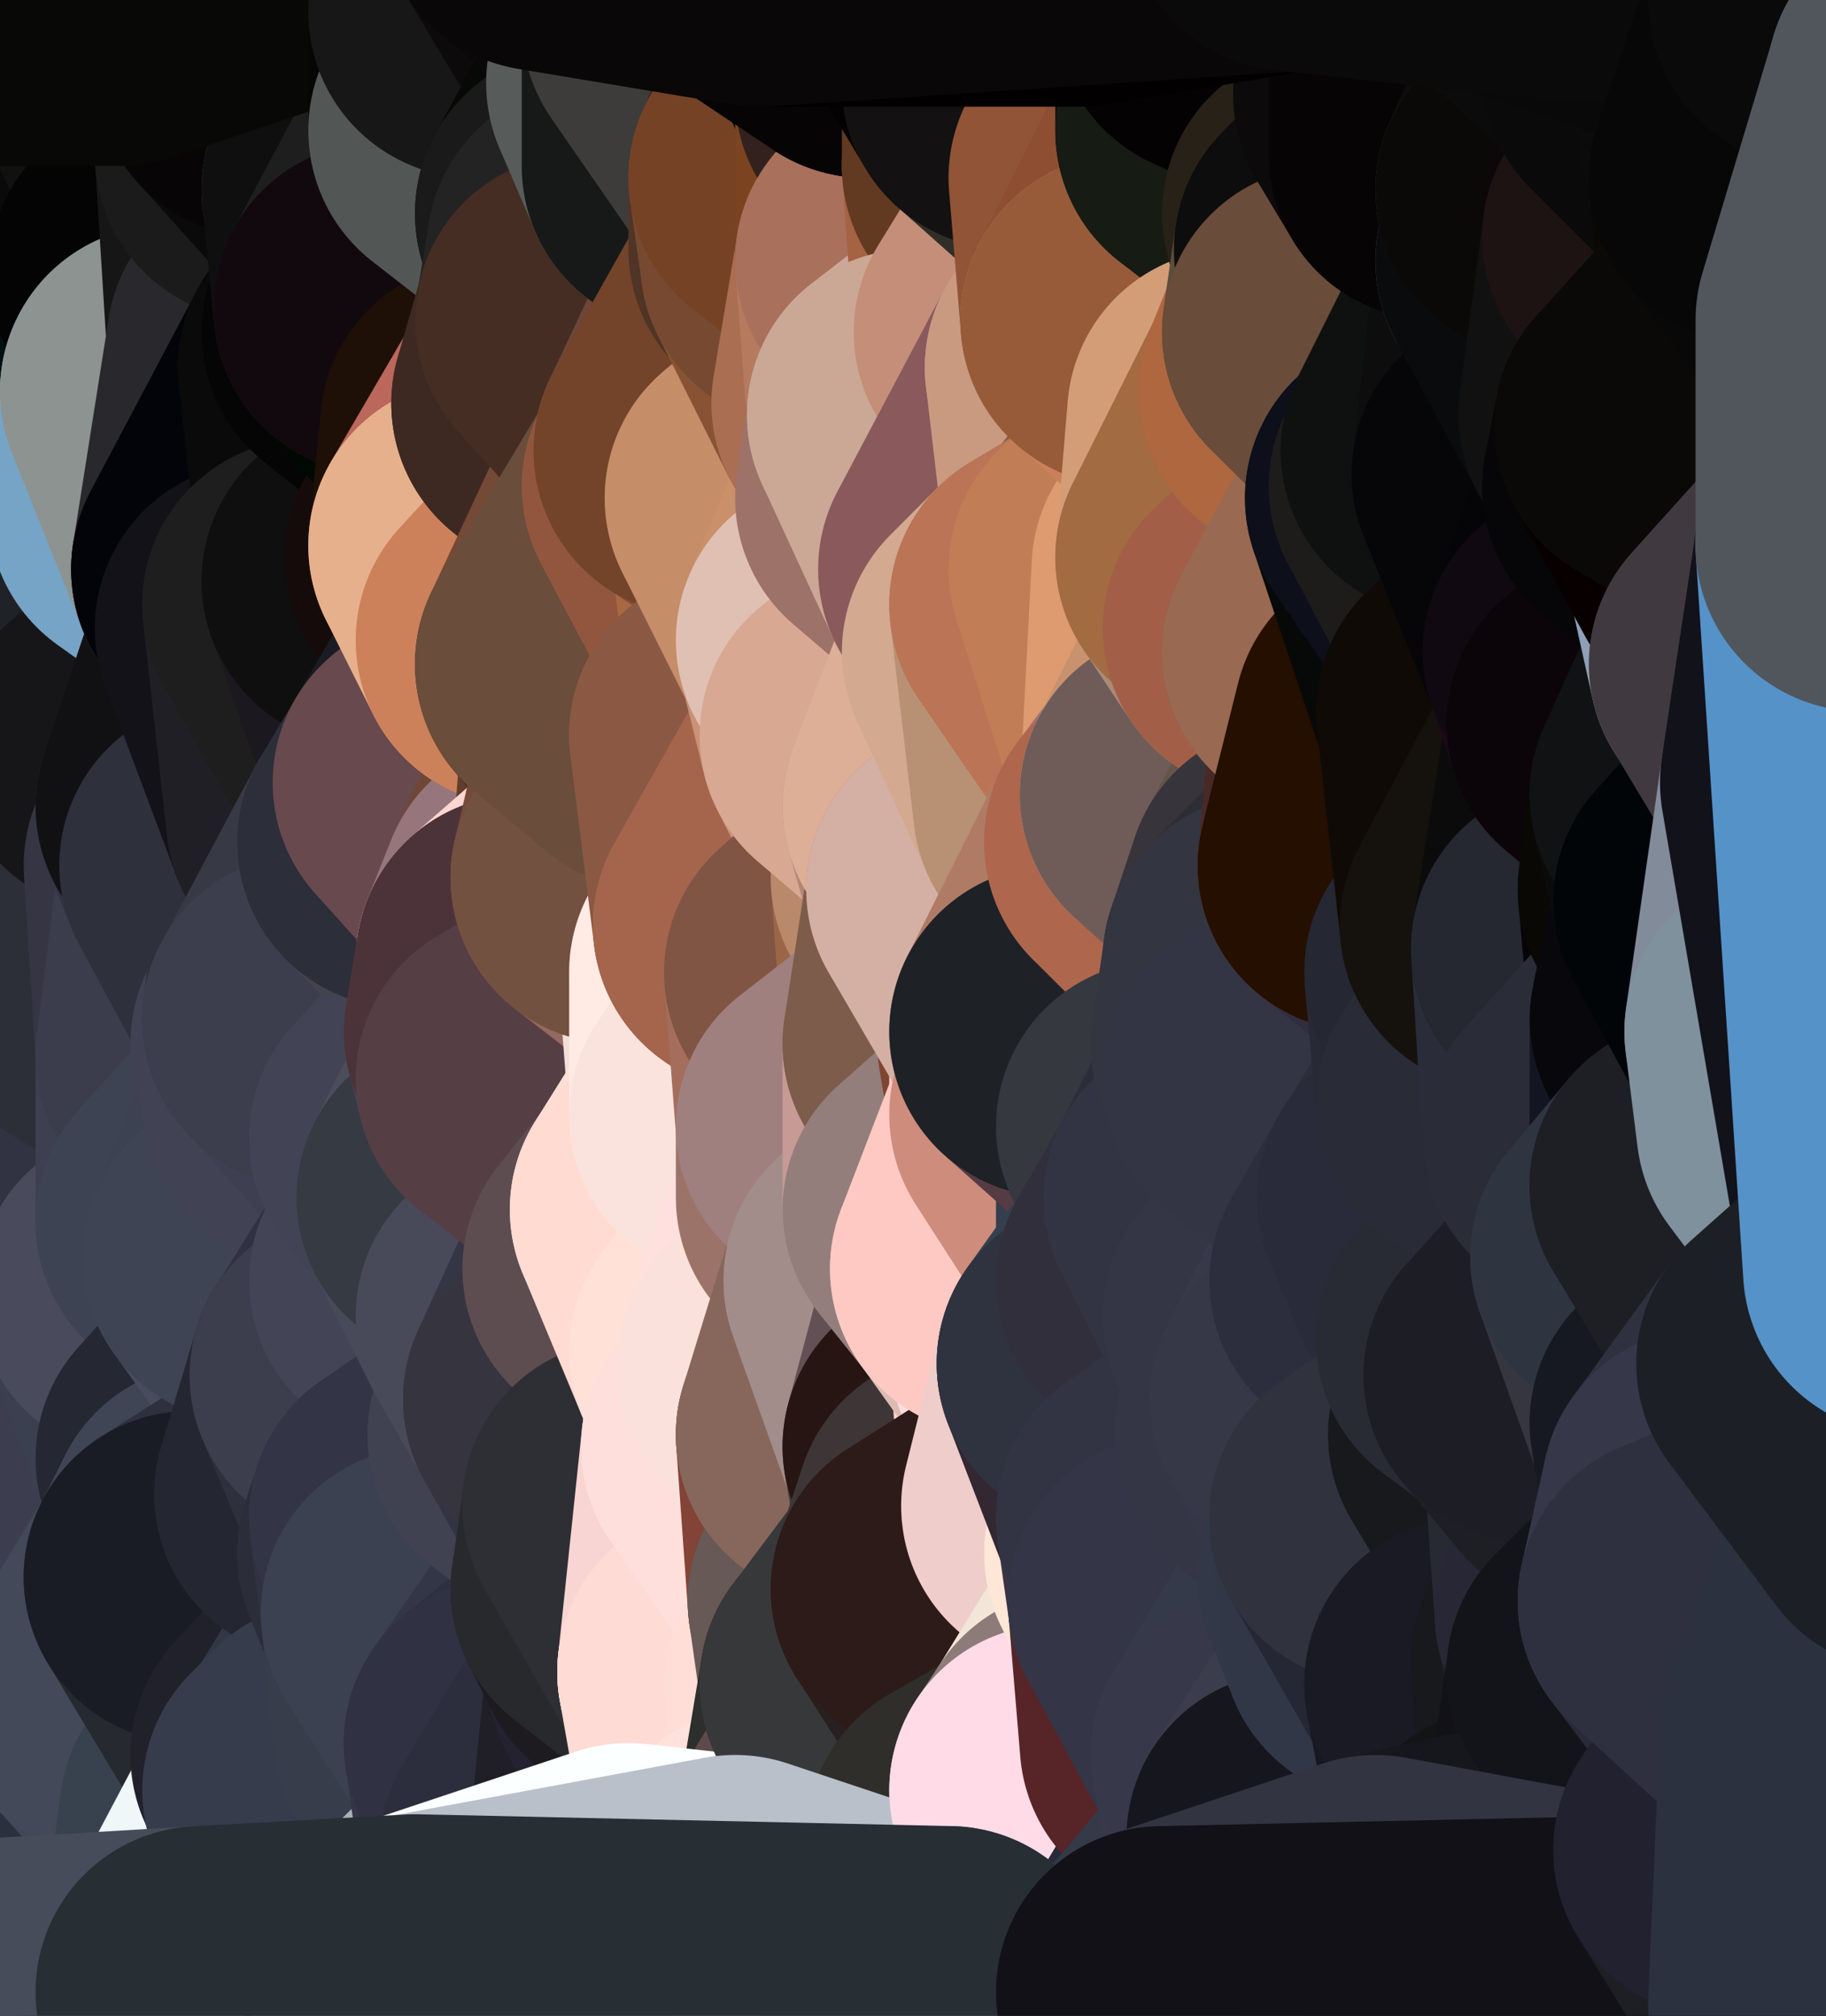 <?xml version="1.0" standalone="yes"?>
<svg width="154" height="170" xmlns="http://www.w3.org/2000/svg" version="1.1" ><rect width="100%" height="100%" fill="#808080" stroke="none"/><polygon points="-9,60 -9,160 -5,103" fill="rgba(52, 58, 70, 1)" stroke="rgba(52, 58, 70, 1)" stroke-width="28" stroke-linejoin="round"/>
		<polygon points="-9,60 -6,40 -4,3" fill="rgba(41, 21, 10, 1)" stroke="rgba(41, 21, 10, 1)" stroke-width="28" stroke-linejoin="round"/>
		<polygon points="-9,60 -5,103 -1,80" fill="rgba(38, 40, 52, 1)" stroke="rgba(38, 40, 52, 1)" stroke-width="28" stroke-linejoin="round"/>
		<polygon points="-9,160 0,169 0,163" fill="rgba(50, 56, 72, 1)" stroke="rgba(50, 56, 72, 1)" stroke-width="28" stroke-linejoin="round"/>
		<polygon points="-5,103 -9,160 0,123" fill="rgba(59, 61, 74, 1)" stroke="rgba(59, 61, 74, 1)" stroke-width="28" stroke-linejoin="round"/>
		<polygon points="-9,160 -1,140 0,123" fill="rgba(46, 47, 65, 1)" stroke="rgba(46, 47, 65, 1)" stroke-width="28" stroke-linejoin="round"/>
		<polygon points="-1,80 -5,103 0,83" fill="rgba(41, 44, 53, 1)" stroke="rgba(41, 44, 53, 1)" stroke-width="28" stroke-linejoin="round"/>
		<polygon points="-5,103 0,123 3,113" fill="rgba(45, 47, 62, 1)" stroke="rgba(45, 47, 62, 1)" stroke-width="28" stroke-linejoin="round"/>
		<polygon points="-9,60 -1,80 0,63" fill="rgba(25, 27, 26, 1)" stroke="rgba(25, 27, 26, 1)" stroke-width="28" stroke-linejoin="round"/>
		<polygon points="-4,3 4,20 4,13" fill="rgba(38, 13, 16, 1)" stroke="rgba(38, 13, 16, 1)" stroke-width="28" stroke-linejoin="round"/>
		<polygon points="-4,3 -6,40 4,20" fill="rgba(34, 19, 14, 1)" stroke="rgba(34, 19, 14, 1)" stroke-width="28" stroke-linejoin="round"/>
		<polygon points="4,20 -6,40 5,23" fill="rgba(28, 19, 10, 1)" stroke="rgba(28, 19, 10, 1)" stroke-width="28" stroke-linejoin="round"/>
		<polygon points="-6,40 -9,60 2,43" fill="rgba(40, 43, 50, 1)" stroke="rgba(40, 43, 50, 1)" stroke-width="28" stroke-linejoin="round"/>
		<polygon points="-9,60 0,63 8,53" fill="rgba(25, 25, 27, 1)" stroke="rgba(25, 25, 27, 1)" stroke-width="28" stroke-linejoin="round"/>
		<polygon points="2,43 -9,60 8,53" fill="rgba(16, 17, 19, 1)" stroke="rgba(16, 17, 19, 1)" stroke-width="28" stroke-linejoin="round"/>
		<polygon points="0,83 -5,103 8,93" fill="rgba(37, 40, 49, 1)" stroke="rgba(37, 40, 49, 1)" stroke-width="28" stroke-linejoin="round"/>
		<polygon points="-5,103 8,100 8,93" fill="rgba(45, 47, 59, 1)" stroke="rgba(45, 47, 59, 1)" stroke-width="28" stroke-linejoin="round"/>
		<polygon points="-1,140 -9,160 8,153" fill="rgba(65, 66, 84, 1)" stroke="rgba(65, 66, 84, 1)" stroke-width="28" stroke-linejoin="round"/>
		<polygon points="-9,160 0,163 8,153" fill="rgba(246, 251, 254, 1)" stroke="rgba(246, 251, 254, 1)" stroke-width="28" stroke-linejoin="round"/>
		<polygon points="3,113 0,123 8,120" fill="rgba(68, 70, 85, 1)" stroke="rgba(68, 70, 85, 1)" stroke-width="28" stroke-linejoin="round"/>
		<polygon points="-1,80 0,83 7,83" fill="rgba(38, 40, 52, 1)" stroke="rgba(38, 40, 52, 1)" stroke-width="28" stroke-linejoin="round"/>
		<polygon points="0,0 -4,3 4,13" fill="rgba(10, 10, 10, 1)" stroke="rgba(10, 10, 10, 1)" stroke-width="28" stroke-linejoin="round"/>
		<polygon points="0,123 -1,140 9,133" fill="rgba(46, 48, 63, 1)" stroke="rgba(46, 48, 63, 1)" stroke-width="28" stroke-linejoin="round"/>
		<polygon points="7,83 0,83 8,93" fill="rgba(40, 42, 54, 1)" stroke="rgba(40, 42, 54, 1)" stroke-width="28" stroke-linejoin="round"/>
		<polygon points="7,143 -1,140 8,153" fill="rgba(50, 51, 69, 1)" stroke="rgba(50, 51, 69, 1)" stroke-width="28" stroke-linejoin="round"/>
		<polygon points="-1,140 7,143 9,133" fill="rgba(56, 57, 75, 1)" stroke="rgba(56, 57, 75, 1)" stroke-width="28" stroke-linejoin="round"/>
		<polygon points="-5,103 3,113 8,100" fill="rgba(37, 44, 54, 1)" stroke="rgba(37, 44, 54, 1)" stroke-width="28" stroke-linejoin="round"/>
		<polygon points="-6,40 2,43 11,33" fill="rgba(49, 21, 0, 1)" stroke="rgba(49, 21, 0, 1)" stroke-width="28" stroke-linejoin="round"/>
		<polygon points="5,23 -6,40 11,33" fill="rgba(75, 26, 0, 1)" stroke="rgba(75, 26, 0, 1)" stroke-width="28" stroke-linejoin="round"/>
		<polygon points="8,53 0,63 10,63" fill="rgba(23, 23, 25, 1)" stroke="rgba(23, 23, 25, 1)" stroke-width="28" stroke-linejoin="round"/>
		<polygon points="8,100 3,113 12,109" fill="rgba(43, 49, 61, 1)" stroke="rgba(43, 49, 61, 1)" stroke-width="28" stroke-linejoin="round"/>
		<polygon points="0,0 4,13 10,0" fill="rgba(11, 11, 11, 1)" stroke="rgba(11, 11, 11, 1)" stroke-width="28" stroke-linejoin="round"/>
		<polygon points="8,120 0,123 9,133" fill="rgba(70, 72, 87, 1)" stroke="rgba(70, 72, 87, 1)" stroke-width="28" stroke-linejoin="round"/>
		<polygon points="10,0 4,13 13,9" fill="rgba(28, 28, 26, 1)" stroke="rgba(28, 28, 26, 1)" stroke-width="28" stroke-linejoin="round"/>
		<polygon points="7,143 8,153 10,143" fill="rgba(62, 68, 84, 1)" stroke="rgba(62, 68, 84, 1)" stroke-width="28" stroke-linejoin="round"/>
		<polygon points="9,133 7,143 10,143" fill="rgba(57, 62, 81, 1)" stroke="rgba(57, 62, 81, 1)" stroke-width="28" stroke-linejoin="round"/>
		<polygon points="5,23 11,33 13,23" fill="rgba(49, 33, 18, 1)" stroke="rgba(49, 33, 18, 1)" stroke-width="28" stroke-linejoin="round"/>
		<polygon points="4,20 5,23 13,23" fill="rgba(10, 11, 13, 1)" stroke="rgba(10, 11, 13, 1)" stroke-width="28" stroke-linejoin="round"/>
		<polygon points="2,43 8,53 13,43" fill="rgba(28, 9, 2, 1)" stroke="rgba(28, 9, 2, 1)" stroke-width="28" stroke-linejoin="round"/>
		<polygon points="11,33 2,43 13,43" fill="rgba(15, 7, 4, 1)" stroke="rgba(15, 7, 4, 1)" stroke-width="28" stroke-linejoin="round"/>
		<polygon points="3,113 8,120 12,109" fill="rgba(54, 56, 71, 1)" stroke="rgba(54, 56, 71, 1)" stroke-width="28" stroke-linejoin="round"/>
		<polygon points="0,63 -1,80 10,63" fill="rgba(5, 9, 8, 1)" stroke="rgba(5, 9, 8, 1)" stroke-width="28" stroke-linejoin="round"/>
		<polygon points="-1,80 7,83 16,73" fill="rgba(37, 37, 47, 1)" stroke="rgba(37, 37, 47, 1)" stroke-width="28" stroke-linejoin="round"/>
		<polygon points="10,63 -1,80 16,73" fill="rgba(55, 58, 73, 1)" stroke="rgba(55, 58, 73, 1)" stroke-width="28" stroke-linejoin="round"/>
		<polygon points="8,120 9,133 17,123" fill="rgba(51, 57, 73, 1)" stroke="rgba(51, 57, 73, 1)" stroke-width="28" stroke-linejoin="round"/>
		<polygon points="7,83 8,93 17,89" fill="rgba(47, 49, 64, 1)" stroke="rgba(47, 49, 64, 1)" stroke-width="28" stroke-linejoin="round"/>
		<polygon points="0,163 0,169 17,168" fill="rgba(44, 45, 63, 1)" stroke="rgba(44, 45, 63, 1)" stroke-width="28" stroke-linejoin="round"/>
		<polygon points="8,100 12,109 17,103" fill="rgba(51, 57, 73, 1)" stroke="rgba(51, 57, 73, 1)" stroke-width="28" stroke-linejoin="round"/>
		<polygon points="10,63 16,73 17,68" fill="rgba(44, 45, 50, 1)" stroke="rgba(44, 45, 50, 1)" stroke-width="28" stroke-linejoin="round"/>
		<polygon points="11,33 13,43 14,33" fill="rgba(41, 26, 19, 1)" stroke="rgba(41, 26, 19, 1)" stroke-width="28" stroke-linejoin="round"/>
		<polygon points="13,23 11,33 14,33" fill="rgba(21, 10, 4, 1)" stroke="rgba(21, 10, 4, 1)" stroke-width="28" stroke-linejoin="round"/>
		<polygon points="4,13 4,20 13,23" fill="rgba(15, 14, 10, 1)" stroke="rgba(15, 14, 10, 1)" stroke-width="28" stroke-linejoin="round"/>
		<polygon points="9,133 16,133 18,129" fill="rgba(63, 69, 85, 1)" stroke="rgba(63, 69, 85, 1)" stroke-width="28" stroke-linejoin="round"/>
		<polygon points="17,123 9,133 18,129" fill="rgba(67, 73, 89, 1)" stroke="rgba(67, 73, 89, 1)" stroke-width="28" stroke-linejoin="round"/>
		<polygon points="8,153 0,163 17,168" fill="rgba(61, 68, 84, 1)" stroke="rgba(61, 68, 84, 1)" stroke-width="28" stroke-linejoin="round"/>
		<polygon points="9,133 10,143 16,133" fill="rgba(58, 63, 82, 1)" stroke="rgba(58, 63, 82, 1)" stroke-width="28" stroke-linejoin="round"/>
		<polygon points="13,9 4,13 13,23" fill="rgba(13, 13, 13, 1)" stroke="rgba(13, 13, 13, 1)" stroke-width="28" stroke-linejoin="round"/>
		<polygon points="10,0 13,9 19,3" fill="rgba(10, 10, 8, 1)" stroke="rgba(10, 10, 8, 1)" stroke-width="28" stroke-linejoin="round"/>
		<polygon points="13,43 8,53 20,48" fill="rgba(27, 27, 19, 1)" stroke="rgba(27, 27, 19, 1)" stroke-width="28" stroke-linejoin="round"/>
		<polygon points="17,68 16,73 19,73" fill="rgba(54, 59, 63, 1)" stroke="rgba(54, 59, 63, 1)" stroke-width="28" stroke-linejoin="round"/>
		<polygon points="10,143 8,153 19,153" fill="rgba(62, 68, 84, 1)" stroke="rgba(62, 68, 84, 1)" stroke-width="28" stroke-linejoin="round"/>
		<polygon points="17,103 12,109 21,106" fill="rgba(59, 60, 78, 1)" stroke="rgba(59, 60, 78, 1)" stroke-width="28" stroke-linejoin="round"/>
		<polygon points="12,109 8,120 17,123" fill="rgba(60, 61, 79, 1)" stroke="rgba(60, 61, 79, 1)" stroke-width="28" stroke-linejoin="round"/>
		<polygon points="8,93 8,100 17,103" fill="rgba(29, 36, 46, 1)" stroke="rgba(29, 36, 46, 1)" stroke-width="28" stroke-linejoin="round"/>
		<polygon points="8,53 10,63 22,53" fill="rgba(21, 21, 23, 1)" stroke="rgba(21, 21, 23, 1)" stroke-width="28" stroke-linejoin="round"/>
		<polygon points="20,48 8,53 22,53" fill="rgba(31, 34, 39, 1)" stroke="rgba(31, 34, 39, 1)" stroke-width="28" stroke-linejoin="round"/>
		<polygon points="19,3 13,9 22,6" fill="rgba(3, 2, 0, 1)" stroke="rgba(3, 2, 0, 1)" stroke-width="28" stroke-linejoin="round"/>
		<polygon points="13,9 13,23 22,13" fill="rgba(10, 10, 10, 1)" stroke="rgba(10, 10, 10, 1)" stroke-width="28" stroke-linejoin="round"/>
		<polygon points="8,153 17,168 19,153" fill="rgba(41, 49, 60, 1)" stroke="rgba(41, 49, 60, 1)" stroke-width="28" stroke-linejoin="round"/>
		<polygon points="8,93 17,103 17,89" fill="rgba(49, 51, 66, 1)" stroke="rgba(49, 51, 66, 1)" stroke-width="28" stroke-linejoin="round"/>
		<polygon points="13,23 14,33 23,29" fill="rgba(0, 15, 18, 1)" stroke="rgba(0, 15, 18, 1)" stroke-width="28" stroke-linejoin="round"/>
		<polygon points="13,9 22,13 22,6" fill="rgba(17, 17, 17, 1)" stroke="rgba(17, 17, 17, 1)" stroke-width="28" stroke-linejoin="round"/>
		<polygon points="16,73 7,83 17,89" fill="rgba(44, 47, 56, 1)" stroke="rgba(44, 47, 56, 1)" stroke-width="28" stroke-linejoin="round"/>
		<polygon points="10,143 19,153 25,148" fill="rgba(65, 71, 87, 1)" stroke="rgba(65, 71, 87, 1)" stroke-width="28" stroke-linejoin="round"/>
		<polygon points="10,63 17,68 22,53" fill="rgba(22, 22, 24, 1)" stroke="rgba(22, 22, 24, 1)" stroke-width="28" stroke-linejoin="round"/>
		<polygon points="16,73 17,89 19,73" fill="rgba(54, 53, 67, 1)" stroke="rgba(54, 53, 67, 1)" stroke-width="28" stroke-linejoin="round"/>
		<polygon points="20,48 22,53 26,51" fill="rgba(34, 30, 31, 1)" stroke="rgba(34, 30, 31, 1)" stroke-width="28" stroke-linejoin="round"/>
		<polygon points="17,89 25,88 26,86" fill="rgba(60, 62, 77, 1)" stroke="rgba(60, 62, 77, 1)" stroke-width="28" stroke-linejoin="round"/>
		<polygon points="12,109 17,123 26,113" fill="rgba(58, 64, 80, 1)" stroke="rgba(58, 64, 80, 1)" stroke-width="28" stroke-linejoin="round"/>
		<polygon points="21,106 12,109 26,113" fill="rgba(73, 74, 92, 1)" stroke="rgba(73, 74, 92, 1)" stroke-width="28" stroke-linejoin="round"/>
		<polygon points="25,148 19,153 26,151" fill="rgba(66, 72, 88, 1)" stroke="rgba(66, 72, 88, 1)" stroke-width="28" stroke-linejoin="round"/>
		<polygon points="17,89 17,103 26,93" fill="rgba(62, 63, 81, 1)" stroke="rgba(62, 63, 81, 1)" stroke-width="28" stroke-linejoin="round"/>
		<polygon points="25,88 17,89 26,93" fill="rgba(62, 63, 81, 1)" stroke="rgba(62, 63, 81, 1)" stroke-width="28" stroke-linejoin="round"/>
		<polygon points="17,123 18,129 27,126" fill="rgba(62, 64, 77, 1)" stroke="rgba(62, 64, 77, 1)" stroke-width="28" stroke-linejoin="round"/>
		<polygon points="19,73 17,89 26,86" fill="rgba(59, 61, 76, 1)" stroke="rgba(59, 61, 76, 1)" stroke-width="28" stroke-linejoin="round"/>
		<polygon points="16,133 10,143 25,148" fill="rgba(67, 73, 89, 1)" stroke="rgba(67, 73, 89, 1)" stroke-width="28" stroke-linejoin="round"/>
		<polygon points="17,68 19,73 28,69" fill="rgba(48, 50, 65, 1)" stroke="rgba(48, 50, 65, 1)" stroke-width="28" stroke-linejoin="round"/>
		<polygon points="10,0 19,3 28,-6" fill="rgba(14, 13, 11, 1)" stroke="rgba(14, 13, 11, 1)" stroke-width="28" stroke-linejoin="round"/>
		<polygon points="25,148 26,151 28,149" fill="rgba(61, 71, 83, 1)" stroke="rgba(61, 71, 83, 1)" stroke-width="28" stroke-linejoin="round"/>
		<polygon points="17,103 21,106 26,93" fill="rgba(61, 67, 83, 1)" stroke="rgba(61, 67, 83, 1)" stroke-width="28" stroke-linejoin="round"/>
		<polygon points="22,13 13,23 23,29" fill="rgba(4, 4, 4, 1)" stroke="rgba(4, 4, 4, 1)" stroke-width="28" stroke-linejoin="round"/>
		<polygon points="26,113 17,123 27,126" fill="rgba(37, 39, 51, 1)" stroke="rgba(37, 39, 51, 1)" stroke-width="28" stroke-linejoin="round"/>
		<polygon points="14,33 13,43 20,48" fill="rgba(118, 164, 198, 1)" stroke="rgba(118, 164, 198, 1)" stroke-width="28" stroke-linejoin="round"/>
		<polygon points="23,29 29,31 31,28" fill="rgba(8, 8, 8, 1)" stroke="rgba(8, 8, 8, 1)" stroke-width="28" stroke-linejoin="round"/>
		<polygon points="26,113 27,126 30,116" fill="rgba(56, 57, 75, 1)" stroke="rgba(56, 57, 75, 1)" stroke-width="28" stroke-linejoin="round"/>
		<polygon points="22,53 17,68 28,69" fill="rgba(17, 17, 19, 1)" stroke="rgba(17, 17, 19, 1)" stroke-width="28" stroke-linejoin="round"/>
		<polygon points="19,3 22,6 28,-6" fill="rgba(11, 10, 8, 1)" stroke="rgba(11, 10, 8, 1)" stroke-width="28" stroke-linejoin="round"/>
		<polygon points="14,33 20,48 23,29" fill="rgba(141, 147, 145, 1)" stroke="rgba(141, 147, 145, 1)" stroke-width="28" stroke-linejoin="round"/>
		<polygon points="31,16 23,29 32,26" fill="rgba(9, 9, 9, 1)" stroke="rgba(9, 9, 9, 1)" stroke-width="28" stroke-linejoin="round"/>
		<polygon points="23,29 31,28 32,26" fill="rgba(8, 8, 8, 1)" stroke="rgba(8, 8, 8, 1)" stroke-width="28" stroke-linejoin="round"/>
		<polygon points="20,48 26,51 31,49" fill="rgba(11, 11, 11, 1)" stroke="rgba(11, 11, 11, 1)" stroke-width="28" stroke-linejoin="round"/>
		<polygon points="22,13 23,29 31,16" fill="rgba(22, 22, 22, 1)" stroke="rgba(22, 22, 22, 1)" stroke-width="28" stroke-linejoin="round"/>
		<polygon points="23,29 20,48 29,31" fill="rgba(41, 40, 45, 1)" stroke="rgba(41, 40, 45, 1)" stroke-width="28" stroke-linejoin="round"/>
		<polygon points="19,73 26,86 28,69" fill="rgba(46, 48, 60, 1)" stroke="rgba(46, 48, 60, 1)" stroke-width="28" stroke-linejoin="round"/>
		<polygon points="18,129 16,133 27,126" fill="rgba(63, 69, 85, 1)" stroke="rgba(63, 69, 85, 1)" stroke-width="28" stroke-linejoin="round"/>
		<polygon points="27,126 34,131 35,128" fill="rgba(27, 30, 35, 1)" stroke="rgba(27, 30, 35, 1)" stroke-width="28" stroke-linejoin="round"/>
		<polygon points="26,113 30,116 35,108" fill="rgba(60, 61, 79, 1)" stroke="rgba(60, 61, 79, 1)" stroke-width="28" stroke-linejoin="round"/>
		<polygon points="21,106 26,113 35,108" fill="rgba(70, 76, 92, 1)" stroke="rgba(70, 76, 92, 1)" stroke-width="28" stroke-linejoin="round"/>
		<polygon points="28,69 34,71 35,67" fill="rgba(49, 51, 63, 1)" stroke="rgba(49, 51, 63, 1)" stroke-width="28" stroke-linejoin="round"/>
		<polygon points="27,126 16,133 34,131" fill="rgba(46, 48, 61, 1)" stroke="rgba(46, 48, 61, 1)" stroke-width="28" stroke-linejoin="round"/>
		<polygon points="22,6 22,13 31,16" fill="rgba(27, 27, 27, 1)" stroke="rgba(27, 27, 27, 1)" stroke-width="28" stroke-linejoin="round"/>
		<polygon points="19,153 17,168 26,151" fill="rgba(56, 66, 78, 1)" stroke="rgba(56, 66, 78, 1)" stroke-width="28" stroke-linejoin="round"/>
		<polygon points="16,133 25,148 36,136" fill="rgba(38, 41, 48, 1)" stroke="rgba(38, 41, 48, 1)" stroke-width="28" stroke-linejoin="round"/>
		<polygon points="34,131 16,133 36,136" fill="rgba(25, 28, 37, 1)" stroke="rgba(25, 28, 37, 1)" stroke-width="28" stroke-linejoin="round"/>
		<polygon points="26,151 17,168 35,167" fill="rgba(239, 247, 249, 1)" stroke="rgba(239, 247, 249, 1)" stroke-width="28" stroke-linejoin="round"/>
		<polygon points="26,93 21,106 35,96" fill="rgba(60, 66, 82, 1)" stroke="rgba(60, 66, 82, 1)" stroke-width="28" stroke-linejoin="round"/>
		<polygon points="29,31 20,48 31,49" fill="rgba(3, 4, 9, 1)" stroke="rgba(3, 4, 9, 1)" stroke-width="28" stroke-linejoin="round"/>
		<polygon points="25,88 26,93 26,86" fill="rgba(64, 65, 83, 1)" stroke="rgba(64, 65, 83, 1)" stroke-width="28" stroke-linejoin="round"/>
		<polygon points="22,6 31,16 37,8" fill="rgba(10, 10, 10, 1)" stroke="rgba(10, 10, 10, 1)" stroke-width="28" stroke-linejoin="round"/>
		<polygon points="25,148 28,149 36,136" fill="rgba(33, 33, 43, 1)" stroke="rgba(33, 33, 43, 1)" stroke-width="28" stroke-linejoin="round"/>
		<polygon points="21,106 35,108 35,96" fill="rgba(62, 68, 84, 1)" stroke="rgba(62, 68, 84, 1)" stroke-width="28" stroke-linejoin="round"/>
		<polygon points="28,69 26,86 34,71" fill="rgba(46, 48, 60, 1)" stroke="rgba(46, 48, 60, 1)" stroke-width="28" stroke-linejoin="round"/>
		<polygon points="26,51 22,53 28,69" fill="rgba(19, 18, 24, 1)" stroke="rgba(19, 18, 24, 1)" stroke-width="28" stroke-linejoin="round"/>
		<polygon points="36,136 28,149 37,146" fill="rgba(49, 55, 69, 1)" stroke="rgba(49, 55, 69, 1)" stroke-width="28" stroke-linejoin="round"/>
		<polygon points="28,-6 22,6 37,8" fill="rgba(7, 5, 6, 1)" stroke="rgba(7, 5, 6, 1)" stroke-width="28" stroke-linejoin="round"/>
		<polygon points="30,116 27,126 35,128" fill="rgba(36, 38, 50, 1)" stroke="rgba(36, 38, 50, 1)" stroke-width="28" stroke-linejoin="round"/>
		<polygon points="26,51 28,69 35,67" fill="rgba(32, 31, 37, 1)" stroke="rgba(32, 31, 37, 1)" stroke-width="28" stroke-linejoin="round"/>
		<polygon points="35,96 35,108 39,101" fill="rgba(67, 68, 86, 1)" stroke="rgba(67, 68, 86, 1)" stroke-width="28" stroke-linejoin="round"/>
		<polygon points="26,86 26,93 35,96" fill="rgba(65, 66, 84, 1)" stroke="rgba(65, 66, 84, 1)" stroke-width="28" stroke-linejoin="round"/>
		<polygon points="28,-6 37,8 40,1" fill="rgba(10, 10, 10, 1)" stroke="rgba(10, 10, 10, 1)" stroke-width="28" stroke-linejoin="round"/>
		<polygon points="37,8 31,16 40,11" fill="rgba(87, 86, 92, 1)" stroke="rgba(87, 86, 92, 1)" stroke-width="28" stroke-linejoin="round"/>
		<polygon points="31,28 29,31 41,36" fill="rgba(6, 6, 6, 1)" stroke="rgba(6, 6, 6, 1)" stroke-width="28" stroke-linejoin="round"/>
		<polygon points="29,31 38,47 41,36" fill="rgba(5, 5, 5, 1)" stroke="rgba(5, 5, 5, 1)" stroke-width="28" stroke-linejoin="round"/>
		<polygon points="38,47 40,46 41,36" fill="rgba(40, 26, 23, 1)" stroke="rgba(40, 26, 23, 1)" stroke-width="28" stroke-linejoin="round"/>
		<polygon points="29,31 31,49 38,47" fill="rgba(10, 10, 10, 1)" stroke="rgba(10, 10, 10, 1)" stroke-width="28" stroke-linejoin="round"/>
		<polygon points="35,67 34,71 37,66" fill="rgba(57, 59, 71, 1)" stroke="rgba(57, 59, 71, 1)" stroke-width="28" stroke-linejoin="round"/>
		<polygon points="31,49 35,67 37,66" fill="rgba(41, 44, 49, 1)" stroke="rgba(41, 44, 49, 1)" stroke-width="28" stroke-linejoin="round"/>
		<polygon points="31,49 26,51 35,67" fill="rgba(30, 30, 30, 1)" stroke="rgba(30, 30, 30, 1)" stroke-width="28" stroke-linejoin="round"/>
		<polygon points="26,86 35,96 43,87" fill="rgba(62, 63, 81, 1)" stroke="rgba(62, 63, 81, 1)" stroke-width="28" stroke-linejoin="round"/>
		<polygon points="34,71 26,86 44,81" fill="rgba(55, 57, 69, 1)" stroke="rgba(55, 57, 69, 1)" stroke-width="28" stroke-linejoin="round"/>
		<polygon points="26,86 43,87 44,81" fill="rgba(60, 62, 77, 1)" stroke="rgba(60, 62, 77, 1)" stroke-width="28" stroke-linejoin="round"/>
		<polygon points="43,87 35,96 44,91" fill="rgba(64, 67, 82, 1)" stroke="rgba(64, 67, 82, 1)" stroke-width="28" stroke-linejoin="round"/>
		<polygon points="43,147 37,146 44,154" fill="rgba(60, 61, 79, 1)" stroke="rgba(60, 61, 79, 1)" stroke-width="28" stroke-linejoin="round"/>
		<polygon points="28,149 35,167 44,154" fill="rgba(56, 57, 75, 1)" stroke="rgba(56, 57, 75, 1)" stroke-width="28" stroke-linejoin="round"/>
		<polygon points="37,146 28,149 44,154" fill="rgba(57, 58, 76, 1)" stroke="rgba(57, 58, 76, 1)" stroke-width="28" stroke-linejoin="round"/>
		<polygon points="31,49 37,66 44,54" fill="rgba(27, 24, 31, 1)" stroke="rgba(27, 24, 31, 1)" stroke-width="28" stroke-linejoin="round"/>
		<polygon points="38,47 31,49 44,54" fill="rgba(15, 15, 15, 1)" stroke="rgba(15, 15, 15, 1)" stroke-width="28" stroke-linejoin="round"/>
		<polygon points="32,26 31,28 41,36" fill="rgba(5, 5, 5, 1)" stroke="rgba(5, 5, 5, 1)" stroke-width="28" stroke-linejoin="round"/>
		<polygon points="28,149 26,151 35,167" fill="rgba(54, 60, 76, 1)" stroke="rgba(54, 60, 76, 1)" stroke-width="28" stroke-linejoin="round"/>
		<polygon points="30,116 35,128 45,121" fill="rgba(46, 48, 61, 1)" stroke="rgba(46, 48, 61, 1)" stroke-width="28" stroke-linejoin="round"/>
		<polygon points="35,108 30,116 44,111" fill="rgba(48, 49, 67, 1)" stroke="rgba(48, 49, 67, 1)" stroke-width="28" stroke-linejoin="round"/>
		<polygon points="40,46 38,47 44,54" fill="rgba(21, 11, 10, 1)" stroke="rgba(21, 11, 10, 1)" stroke-width="28" stroke-linejoin="round"/>
		<polygon points="34,71 44,81 46,76" fill="rgba(67, 67, 77, 1)" stroke="rgba(67, 67, 77, 1)" stroke-width="28" stroke-linejoin="round"/>
		<polygon points="28,-6 40,1 46,-8" fill="rgba(10, 10, 10, 1)" stroke="rgba(10, 10, 10, 1)" stroke-width="28" stroke-linejoin="round"/>
		<polygon points="44,111 30,116 45,121" fill="rgba(60, 62, 77, 1)" stroke="rgba(60, 62, 77, 1)" stroke-width="28" stroke-linejoin="round"/>
		<polygon points="39,101 35,108 44,111" fill="rgba(67, 68, 86, 1)" stroke="rgba(67, 68, 86, 1)" stroke-width="28" stroke-linejoin="round"/>
		<polygon points="35,96 39,101 44,91" fill="rgba(66, 67, 85, 1)" stroke="rgba(66, 67, 85, 1)" stroke-width="28" stroke-linejoin="round"/>
		<polygon points="35,128 34,131 36,136" fill="rgba(43, 45, 57, 1)" stroke="rgba(43, 45, 57, 1)" stroke-width="28" stroke-linejoin="round"/>
		<polygon points="37,66 34,71 46,76" fill="rgba(44, 46, 58, 1)" stroke="rgba(44, 46, 58, 1)" stroke-width="28" stroke-linejoin="round"/>
		<polygon points="44,154 35,167 46,156" fill="rgba(52, 53, 71, 1)" stroke="rgba(52, 53, 71, 1)" stroke-width="28" stroke-linejoin="round"/>
		<polygon points="36,136 37,146 43,147" fill="rgba(55, 61, 75, 1)" stroke="rgba(55, 61, 75, 1)" stroke-width="28" stroke-linejoin="round"/>
		<polygon points="37,8 40,11 40,1" fill="rgba(6, 6, 6, 1)" stroke="rgba(6, 6, 6, 1)" stroke-width="28" stroke-linejoin="round"/>
		<polygon points="44,111 45,121 48,118" fill="rgba(68, 69, 87, 1)" stroke="rgba(68, 69, 87, 1)" stroke-width="28" stroke-linejoin="round"/>
		<polygon points="31,16 32,26 40,11" fill="rgba(15, 15, 15, 1)" stroke="rgba(15, 15, 15, 1)" stroke-width="28" stroke-linejoin="round"/>
		<polygon points="32,26 41,36 49,27" fill="rgba(0, 8, 2, 1)" stroke="rgba(0, 8, 2, 1)" stroke-width="28" stroke-linejoin="round"/>
		<polygon points="41,36 47,34 49,27" fill="rgba(44, 14, 22, 1)" stroke="rgba(44, 14, 22, 1)" stroke-width="28" stroke-linejoin="round"/>
		<polygon points="40,11 32,26 49,18" fill="rgba(30, 30, 30, 1)" stroke="rgba(30, 30, 30, 1)" stroke-width="28" stroke-linejoin="round"/>
		<polygon points="49,18 32,26 50,21" fill="rgba(14, 14, 14, 1)" stroke="rgba(14, 14, 14, 1)" stroke-width="28" stroke-linejoin="round"/>
		<polygon points="32,26 49,27 50,21" fill="rgba(18, 9, 14, 1)" stroke="rgba(18, 9, 14, 1)" stroke-width="28" stroke-linejoin="round"/>
		<polygon points="44,54 37,66 49,56" fill="rgba(25, 28, 35, 1)" stroke="rgba(25, 28, 35, 1)" stroke-width="28" stroke-linejoin="round"/>
		<polygon points="0,0 10,0 28,-6" fill="rgba(8, 8, 6, 1)" stroke="rgba(8, 8, 6, 1)" stroke-width="28" stroke-linejoin="round"/>
		<polygon points="35,128 36,136 52,134" fill="rgba(48, 50, 65, 1)" stroke="rgba(48, 50, 65, 1)" stroke-width="28" stroke-linejoin="round"/>
		<polygon points="45,121 35,128 52,134" fill="rgba(51, 52, 70, 1)" stroke="rgba(51, 52, 70, 1)" stroke-width="28" stroke-linejoin="round"/>
		<polygon points="49,56 37,66 53,61" fill="rgba(78, 61, 53, 1)" stroke="rgba(78, 61, 53, 1)" stroke-width="28" stroke-linejoin="round"/>
		<polygon points="45,121 52,134 53,127" fill="rgba(64, 66, 81, 1)" stroke="rgba(64, 66, 81, 1)" stroke-width="28" stroke-linejoin="round"/>
		<polygon points="44,91 39,101 53,98" fill="rgba(77, 76, 92, 1)" stroke="rgba(77, 76, 92, 1)" stroke-width="28" stroke-linejoin="round"/>
		<polygon points="39,101 44,111 53,107" fill="rgba(72, 74, 89, 1)" stroke="rgba(72, 74, 89, 1)" stroke-width="28" stroke-linejoin="round"/>
		<polygon points="36,136 43,147 52,134" fill="rgba(59, 65, 81, 1)" stroke="rgba(59, 65, 81, 1)" stroke-width="28" stroke-linejoin="round"/>
		<polygon points="41,36 40,46 47,34" fill="rgba(30, 16, 7, 1)" stroke="rgba(30, 16, 7, 1)" stroke-width="28" stroke-linejoin="round"/>
		<polygon points="52,134 43,147 54,138" fill="rgba(51, 54, 71, 1)" stroke="rgba(51, 54, 71, 1)" stroke-width="28" stroke-linejoin="round"/>
		<polygon points="46,156 35,167 53,161" fill="rgba(169, 176, 182, 1)" stroke="rgba(169, 176, 182, 1)" stroke-width="28" stroke-linejoin="round"/>
		<polygon points="39,101 53,107 53,98" fill="rgba(54, 58, 67, 1)" stroke="rgba(54, 58, 67, 1)" stroke-width="28" stroke-linejoin="round"/>
		<polygon points="40,1 40,11 55,7" fill="rgba(6, 6, 6, 1)" stroke="rgba(6, 6, 6, 1)" stroke-width="28" stroke-linejoin="round"/>
		<polygon points="40,11 49,18 55,7" fill="rgba(82, 86, 85, 1)" stroke="rgba(82, 86, 85, 1)" stroke-width="28" stroke-linejoin="round"/>
		<polygon points="54,138 43,147 55,141" fill="rgba(46, 48, 63, 1)" stroke="rgba(46, 48, 63, 1)" stroke-width="28" stroke-linejoin="round"/>
		<polygon points="37,66 46,76 53,61" fill="rgba(104, 73, 78, 1)" stroke="rgba(104, 73, 78, 1)" stroke-width="28" stroke-linejoin="round"/>
		<polygon points="46,76 52,74 53,61" fill="rgba(112, 71, 53, 1)" stroke="rgba(112, 71, 53, 1)" stroke-width="28" stroke-linejoin="round"/>
		<polygon points="48,118 45,121 53,127" fill="rgba(64, 66, 81, 1)" stroke="rgba(64, 66, 81, 1)" stroke-width="28" stroke-linejoin="round"/>
		<polygon points="47,34 40,46 56,41" fill="rgba(187, 103, 92, 1)" stroke="rgba(187, 103, 92, 1)" stroke-width="28" stroke-linejoin="round"/>
		<polygon points="44,111 48,118 53,107" fill="rgba(72, 74, 89, 1)" stroke="rgba(72, 74, 89, 1)" stroke-width="28" stroke-linejoin="round"/>
		<polygon points="53,98 53,107 57,102" fill="rgba(61, 60, 76, 1)" stroke="rgba(61, 60, 76, 1)" stroke-width="28" stroke-linejoin="round"/>
		<polygon points="40,46 44,54 56,41" fill="rgba(230, 176, 140, 1)" stroke="rgba(230, 176, 140, 1)" stroke-width="28" stroke-linejoin="round"/>
		<polygon points="46,-8 40,1 55,7" fill="rgba(23, 23, 23, 1)" stroke="rgba(23, 23, 23, 1)" stroke-width="28" stroke-linejoin="round"/>
		<polygon points="46,76 44,81 52,74" fill="rgba(150, 117, 124, 1)" stroke="rgba(150, 117, 124, 1)" stroke-width="28" stroke-linejoin="round"/>
		<polygon points="46,-8 55,7 58,2" fill="rgba(12, 10, 11, 1)" stroke="rgba(12, 10, 11, 1)" stroke-width="28" stroke-linejoin="round"/>
		<polygon points="55,7 49,18 58,14" fill="rgba(7, 9, 6, 1)" stroke="rgba(7, 9, 6, 1)" stroke-width="28" stroke-linejoin="round"/>
		<polygon points="44,54 49,56 56,41" fill="rgba(204, 129, 90, 1)" stroke="rgba(204, 129, 90, 1)" stroke-width="28" stroke-linejoin="round"/>
		<polygon points="43,147 44,154 46,156" fill="rgba(52, 53, 71, 1)" stroke="rgba(52, 53, 71, 1)" stroke-width="28" stroke-linejoin="round"/>
		<polygon points="56,41 58,41 59,38" fill="rgba(58, 42, 42, 1)" stroke="rgba(58, 42, 42, 1)" stroke-width="28" stroke-linejoin="round"/>
		<polygon points="47,34 56,41 59,38" fill="rgba(53, 39, 30, 1)" stroke="rgba(53, 39, 30, 1)" stroke-width="28" stroke-linejoin="round"/>
		<polygon points="49,18 50,21 58,14" fill="rgba(26, 26, 26, 1)" stroke="rgba(26, 26, 26, 1)" stroke-width="28" stroke-linejoin="round"/>
		<polygon points="43,147 46,156 55,141" fill="rgba(48, 49, 67, 1)" stroke="rgba(48, 49, 67, 1)" stroke-width="28" stroke-linejoin="round"/>
		<polygon points="53,61 52,74 55,61" fill="rgba(98, 61, 45, 1)" stroke="rgba(98, 61, 45, 1)" stroke-width="28" stroke-linejoin="round"/>
		<polygon points="49,56 53,61 55,61" fill="rgba(74, 45, 37, 1)" stroke="rgba(74, 45, 37, 1)" stroke-width="28" stroke-linejoin="round"/>
		<polygon points="52,74 44,81 61,81" fill="rgba(255, 214, 210, 1)" stroke="rgba(255, 214, 210, 1)" stroke-width="28" stroke-linejoin="round"/>
		<polygon points="49,27 47,34 59,38" fill="rgba(61, 41, 34, 1)" stroke="rgba(61, 41, 34, 1)" stroke-width="28" stroke-linejoin="round"/>
		<polygon points="53,107 48,118 62,114" fill="rgba(52, 54, 69, 1)" stroke="rgba(52, 54, 69, 1)" stroke-width="28" stroke-linejoin="round"/>
		<polygon points="43,87 44,91 61,81" fill="rgba(68, 68, 80, 1)" stroke="rgba(68, 68, 80, 1)" stroke-width="28" stroke-linejoin="round"/>
		<polygon points="44,81 43,87 61,81" fill="rgba(76, 51, 57, 1)" stroke="rgba(76, 51, 57, 1)" stroke-width="28" stroke-linejoin="round"/>
		<polygon points="54,138 55,141 61,141" fill="rgba(33, 30, 37, 1)" stroke="rgba(33, 30, 37, 1)" stroke-width="28" stroke-linejoin="round"/>
		<polygon points="48,118 53,127 63,122" fill="rgba(50, 52, 67, 1)" stroke="rgba(50, 52, 67, 1)" stroke-width="28" stroke-linejoin="round"/>
		<polygon points="62,114 48,118 63,122" fill="rgba(54, 52, 63, 1)" stroke="rgba(54, 52, 63, 1)" stroke-width="28" stroke-linejoin="round"/>
		<polygon points="53,98 57,102 62,94" fill="rgba(251, 217, 215, 1)" stroke="rgba(251, 217, 215, 1)" stroke-width="28" stroke-linejoin="round"/>
		<polygon points="61,81 53,98 62,94" fill="rgba(249, 210, 203, 1)" stroke="rgba(249, 210, 203, 1)" stroke-width="28" stroke-linejoin="round"/>
		<polygon points="44,91 53,98 61,81" fill="rgba(85, 62, 68, 1)" stroke="rgba(85, 62, 68, 1)" stroke-width="28" stroke-linejoin="round"/>
		<polygon points="52,74 61,81 64,78" fill="rgba(148, 105, 96, 1)" stroke="rgba(148, 105, 96, 1)" stroke-width="28" stroke-linejoin="round"/>
		<polygon points="53,161 62,162 64,158" fill="rgba(29, 33, 36, 1)" stroke="rgba(29, 33, 36, 1)" stroke-width="28" stroke-linejoin="round"/>
		<polygon points="46,-8 58,2 64,-5" fill="rgba(10, 8, 9, 1)" stroke="rgba(10, 8, 9, 1)" stroke-width="28" stroke-linejoin="round"/>
		<polygon points="62,82 61,81 62,94" fill="rgba(241, 224, 214, 1)" stroke="rgba(241, 224, 214, 1)" stroke-width="28" stroke-linejoin="round"/>
		<polygon points="46,156 53,161 55,141" fill="rgba(44, 46, 61, 1)" stroke="rgba(44, 46, 61, 1)" stroke-width="28" stroke-linejoin="round"/>
		<polygon points="59,38 58,41 65,42" fill="rgba(112, 64, 41, 1)" stroke="rgba(112, 64, 41, 1)" stroke-width="28" stroke-linejoin="round"/>
		<polygon points="61,81 62,82 64,78" fill="rgba(167, 115, 102, 1)" stroke="rgba(167, 115, 102, 1)" stroke-width="28" stroke-linejoin="round"/>
		<polygon points="57,102 53,107 62,114" fill="rgba(93, 77, 80, 1)" stroke="rgba(93, 77, 80, 1)" stroke-width="28" stroke-linejoin="round"/>
		<polygon points="55,61 52,74 62,62" fill="rgba(116, 74, 60, 1)" stroke="rgba(116, 74, 60, 1)" stroke-width="28" stroke-linejoin="round"/>
		<polygon points="55,141 53,161 64,158" fill="rgba(32, 31, 39, 1)" stroke="rgba(32, 31, 39, 1)" stroke-width="28" stroke-linejoin="round"/>
		<polygon points="56,41 49,56 58,41" fill="rgba(116, 73, 54, 1)" stroke="rgba(116, 73, 54, 1)" stroke-width="28" stroke-linejoin="round"/>
		<polygon points="58,14 67,21 67,15" fill="rgba(42, 36, 36, 1)" stroke="rgba(42, 36, 36, 1)" stroke-width="28" stroke-linejoin="round"/>
		<polygon points="58,14 50,21 67,21" fill="rgba(43, 38, 42, 1)" stroke="rgba(43, 38, 42, 1)" stroke-width="28" stroke-linejoin="round"/>
		<polygon points="62,114 63,122 66,115" fill="rgba(247, 214, 209, 1)" stroke="rgba(247, 214, 209, 1)" stroke-width="28" stroke-linejoin="round"/>
		<polygon points="61,141 55,141 64,158" fill="rgba(36, 34, 48, 1)" stroke="rgba(36, 34, 48, 1)" stroke-width="28" stroke-linejoin="round"/>
		<polygon points="58,41 55,61 67,58" fill="rgba(141, 91, 66, 1)" stroke="rgba(141, 91, 66, 1)" stroke-width="28" stroke-linejoin="round"/>
		<polygon points="55,61 62,62 67,58" fill="rgba(143, 98, 79, 1)" stroke="rgba(143, 98, 79, 1)" stroke-width="28" stroke-linejoin="round"/>
		<polygon points="50,21 49,27 67,21" fill="rgba(35, 35, 35, 1)" stroke="rgba(35, 35, 35, 1)" stroke-width="28" stroke-linejoin="round"/>
		<polygon points="49,27 59,38 67,21" fill="rgba(69, 45, 35, 1)" stroke="rgba(69, 45, 35, 1)" stroke-width="28" stroke-linejoin="round"/>
		<polygon points="62,62 52,74 64,78" fill="rgba(114, 81, 64, 1)" stroke="rgba(114, 81, 64, 1)" stroke-width="28" stroke-linejoin="round"/>
		<polygon points="52,134 54,138 61,141" fill="rgba(29, 27, 32, 1)" stroke="rgba(29, 27, 32, 1)" stroke-width="28" stroke-linejoin="round"/>
		<polygon points="55,7 58,14 58,2" fill="rgba(87, 91, 90, 1)" stroke="rgba(87, 91, 90, 1)" stroke-width="28" stroke-linejoin="round"/>
		<polygon points="49,56 55,61 58,41" fill="rgba(106, 77, 59, 1)" stroke="rgba(106, 77, 59, 1)" stroke-width="28" stroke-linejoin="round"/>
		<polygon points="64,78 62,82 70,82" fill="rgba(165, 112, 108, 1)" stroke="rgba(165, 112, 108, 1)" stroke-width="28" stroke-linejoin="round"/>
		<polygon points="67,21 59,38 68,22" fill="rgba(109, 69, 57, 1)" stroke="rgba(109, 69, 57, 1)" stroke-width="28" stroke-linejoin="round"/>
		<polygon points="65,42 58,41 67,58" fill="rgba(146, 86, 62, 1)" stroke="rgba(146, 86, 62, 1)" stroke-width="28" stroke-linejoin="round"/>
		<polygon points="53,127 52,134 61,141" fill="rgba(40, 41, 45, 1)" stroke="rgba(40, 41, 45, 1)" stroke-width="28" stroke-linejoin="round"/>
		<polygon points="65,42 67,58 71,54" fill="rgba(169, 104, 66, 1)" stroke="rgba(169, 104, 66, 1)" stroke-width="28" stroke-linejoin="round"/>
		<polygon points="62,94 57,102 71,101" fill="rgba(255, 223, 212, 1)" stroke="rgba(255, 223, 212, 1)" stroke-width="28" stroke-linejoin="round"/>
		<polygon points="71,95 62,94 71,101" fill="rgba(250, 218, 205, 1)" stroke="rgba(250, 218, 205, 1)" stroke-width="28" stroke-linejoin="round"/>
		<polygon points="66,115 63,122 71,121" fill="rgba(255, 222, 213, 1)" stroke="rgba(255, 222, 213, 1)" stroke-width="28" stroke-linejoin="round"/>
		<polygon points="58,2 58,14 67,15" fill="rgba(23, 25, 24, 1)" stroke="rgba(23, 25, 24, 1)" stroke-width="28" stroke-linejoin="round"/>
		<polygon points="53,127 61,141 63,122" fill="rgba(46, 47, 52, 1)" stroke="rgba(46, 47, 52, 1)" stroke-width="28" stroke-linejoin="round"/>
		<polygon points="63,122 61,141 72,135" fill="rgba(248, 213, 211, 1)" stroke="rgba(248, 213, 211, 1)" stroke-width="28" stroke-linejoin="round"/>
		<polygon points="61,141 70,142 72,135" fill="rgba(251, 216, 214, 1)" stroke="rgba(251, 216, 214, 1)" stroke-width="28" stroke-linejoin="round"/>
		<polygon points="61,141 64,158 71,154" fill="rgba(254, 219, 213, 1)" stroke="rgba(254, 219, 213, 1)" stroke-width="28" stroke-linejoin="round"/>
		<polygon points="57,102 62,114 71,101" fill="rgba(255, 219, 210, 1)" stroke="rgba(255, 219, 210, 1)" stroke-width="28" stroke-linejoin="round"/>
		<polygon points="64,-5 58,2 73,1" fill="rgba(4, 3, 1, 1)" stroke="rgba(4, 3, 1, 1)" stroke-width="28" stroke-linejoin="round"/>
		<polygon points="67,58 62,62 73,62" fill="rgba(147, 85, 60, 1)" stroke="rgba(147, 85, 60, 1)" stroke-width="28" stroke-linejoin="round"/>
		<polygon points="70,142 61,141 71,154" fill="rgba(254, 219, 213, 1)" stroke="rgba(254, 219, 213, 1)" stroke-width="28" stroke-linejoin="round"/>
		<polygon points="62,114 66,115 71,101" fill="rgba(255, 225, 216, 1)" stroke="rgba(255, 225, 216, 1)" stroke-width="28" stroke-linejoin="round"/>
		<polygon points="62,82 62,94 70,82" fill="rgba(255, 235, 227, 1)" stroke="rgba(255, 235, 227, 1)" stroke-width="28" stroke-linejoin="round"/>
		<polygon points="59,38 65,42 74,34" fill="rgba(134, 78, 53, 1)" stroke="rgba(134, 78, 53, 1)" stroke-width="28" stroke-linejoin="round"/>
		<polygon points="68,22 59,38 74,34" fill="rgba(115, 68, 42, 1)" stroke="rgba(115, 68, 42, 1)" stroke-width="28" stroke-linejoin="round"/>
		<polygon points="58,2 67,15 73,1" fill="rgba(61, 60, 58, 1)" stroke="rgba(61, 60, 58, 1)" stroke-width="28" stroke-linejoin="round"/>
		<polygon points="70,82 62,94 71,95" fill="rgba(250, 227, 221, 1)" stroke="rgba(250, 227, 221, 1)" stroke-width="28" stroke-linejoin="round"/>
		<polygon points="71,101 66,115 75,108" fill="rgba(255, 224, 222, 1)" stroke="rgba(255, 224, 222, 1)" stroke-width="28" stroke-linejoin="round"/>
		<polygon points="72,135 70,142 73,142" fill="rgba(246, 211, 209, 1)" stroke="rgba(246, 211, 209, 1)" stroke-width="28" stroke-linejoin="round"/>
		<polygon points="71,54 67,58 73,62" fill="rgba(185, 122, 89, 1)" stroke="rgba(185, 122, 89, 1)" stroke-width="28" stroke-linejoin="round"/>
		<polygon points="71,121 63,122 72,135" fill="rgba(254, 223, 220, 1)" stroke="rgba(254, 223, 220, 1)" stroke-width="28" stroke-linejoin="round"/>
		<polygon points="73,1 67,15 76,8" fill="rgba(41, 40, 38, 1)" stroke="rgba(41, 40, 38, 1)" stroke-width="28" stroke-linejoin="round"/>
		<polygon points="74,34 65,42 76,42" fill="rgba(165, 104, 73, 1)" stroke="rgba(165, 104, 73, 1)" stroke-width="28" stroke-linejoin="round"/>
		<polygon points="62,62 64,78 73,62" fill="rgba(139, 88, 67, 1)" stroke="rgba(139, 88, 67, 1)" stroke-width="28" stroke-linejoin="round"/>
		<polygon points="67,15 67,21 68,22" fill="rgba(80, 52, 38, 1)" stroke="rgba(80, 52, 38, 1)" stroke-width="28" stroke-linejoin="round"/>
		<polygon points="74,34 76,42 77,35" fill="rgba(184, 121, 80, 1)" stroke="rgba(184, 121, 80, 1)" stroke-width="28" stroke-linejoin="round"/>
		<polygon points="65,42 71,54 76,42" fill="rgba(197, 141, 104, 1)" stroke="rgba(197, 141, 104, 1)" stroke-width="28" stroke-linejoin="round"/>
		<polygon points="68,22 74,34 76,22" fill="rgba(136, 83, 52, 1)" stroke="rgba(136, 83, 52, 1)" stroke-width="28" stroke-linejoin="round"/>
		<polygon points="67,15 68,22 76,22" fill="rgba(119, 73, 49, 1)" stroke="rgba(119, 73, 49, 1)" stroke-width="28" stroke-linejoin="round"/>
		<polygon points="70,142 71,154 73,142" fill="rgba(255, 222, 216, 1)" stroke="rgba(255, 222, 216, 1)" stroke-width="28" stroke-linejoin="round"/>
		<polygon points="64,78 70,82 79,74" fill="rgba(133, 86, 70, 1)" stroke="rgba(133, 86, 70, 1)" stroke-width="28" stroke-linejoin="round"/>
		<polygon points="73,62 64,78 79,74" fill="rgba(165, 101, 76, 1)" stroke="rgba(165, 101, 76, 1)" stroke-width="28" stroke-linejoin="round"/>
		<polygon points="66,115 71,121 75,108" fill="rgba(250, 225, 220, 1)" stroke="rgba(250, 225, 220, 1)" stroke-width="28" stroke-linejoin="round"/>
		<polygon points="73,62 79,74 80,68" fill="rgba(203, 146, 117, 1)" stroke="rgba(203, 146, 117, 1)" stroke-width="28" stroke-linejoin="round"/>
		<polygon points="70,82 71,95 80,88" fill="rgba(165, 109, 92, 1)" stroke="rgba(165, 109, 92, 1)" stroke-width="28" stroke-linejoin="round"/>
		<polygon points="64,158 62,162 80,168" fill="rgba(242, 197, 191, 1)" stroke="rgba(242, 197, 191, 1)" stroke-width="28" stroke-linejoin="round"/>
		<polygon points="71,101 75,108 80,102" fill="rgba(255, 230, 227, 1)" stroke="rgba(255, 230, 227, 1)" stroke-width="28" stroke-linejoin="round"/>
		<polygon points="80,122 71,121 81,128" fill="rgba(115, 100, 93, 1)" stroke="rgba(115, 100, 93, 1)" stroke-width="28" stroke-linejoin="round"/>
		<polygon points="71,121 72,135 81,128" fill="rgba(131, 67, 55, 1)" stroke="rgba(131, 67, 55, 1)" stroke-width="28" stroke-linejoin="round"/>
		<polygon points="72,135 79,134 81,128" fill="rgba(75, 69, 73, 1)" stroke="rgba(75, 69, 73, 1)" stroke-width="28" stroke-linejoin="round"/>
		<polygon points="71,154 64,158 80,168" fill="rgba(255, 226, 219, 1)" stroke="rgba(255, 226, 219, 1)" stroke-width="28" stroke-linejoin="round"/>
		<polygon points="71,95 71,101 80,102" fill="rgba(155, 115, 105, 1)" stroke="rgba(155, 115, 105, 1)" stroke-width="28" stroke-linejoin="round"/>
		<polygon points="72,135 73,142 79,134" fill="rgba(103, 89, 86, 1)" stroke="rgba(103, 89, 86, 1)" stroke-width="28" stroke-linejoin="round"/>
		<polygon points="67,15 76,22 76,8" fill="rgba(117, 66, 37, 1)" stroke="rgba(117, 66, 37, 1)" stroke-width="28" stroke-linejoin="round"/>
		<polygon points="73,1 76,8 82,2" fill="rgba(12, 10, 11, 1)" stroke="rgba(12, 10, 11, 1)" stroke-width="28" stroke-linejoin="round"/>
		<polygon points="76,42 71,54 83,48" fill="rgba(202, 144, 106, 1)" stroke="rgba(202, 144, 106, 1)" stroke-width="28" stroke-linejoin="round"/>
		<polygon points="75,108 71,121 80,122" fill="rgba(135, 103, 92, 1)" stroke="rgba(135, 103, 92, 1)" stroke-width="28" stroke-linejoin="round"/>
		<polygon points="80,102 75,108 84,107" fill="rgba(110, 42, 33, 1)" stroke="rgba(110, 42, 33, 1)" stroke-width="28" stroke-linejoin="round"/>
		<polygon points="73,142 71,154 82,155" fill="rgba(45, 47, 44, 1)" stroke="rgba(45, 47, 44, 1)" stroke-width="28" stroke-linejoin="round"/>
		<polygon points="71,154 80,168 82,155" fill="rgba(94, 74, 75, 1)" stroke="rgba(94, 74, 75, 1)" stroke-width="28" stroke-linejoin="round"/>
		<polygon points="79,74 70,82 80,88" fill="rgba(128, 85, 68, 1)" stroke="rgba(128, 85, 68, 1)" stroke-width="28" stroke-linejoin="round"/>
		<polygon points="76,22 74,34 77,35" fill="rgba(170, 110, 82, 1)" stroke="rgba(170, 110, 82, 1)" stroke-width="28" stroke-linejoin="round"/>
		<polygon points="76,8 76,22 85,14" fill="rgba(123, 67, 32, 1)" stroke="rgba(123, 67, 32, 1)" stroke-width="28" stroke-linejoin="round"/>
		<polygon points="71,54 73,62 85,55" fill="rgba(200, 146, 118, 1)" stroke="rgba(200, 146, 118, 1)" stroke-width="28" stroke-linejoin="round"/>
		<polygon points="83,48 71,54 85,55" fill="rgba(224, 192, 179, 1)" stroke="rgba(224, 192, 179, 1)" stroke-width="28" stroke-linejoin="round"/>
		<polygon points="82,2 76,8 85,7" fill="rgba(33, 31, 32, 1)" stroke="rgba(33, 31, 32, 1)" stroke-width="28" stroke-linejoin="round"/>
		<polygon points="79,74 80,88 82,75" fill="rgba(155, 102, 71, 1)" stroke="rgba(155, 102, 71, 1)" stroke-width="28" stroke-linejoin="round"/>
		<polygon points="80,68 79,74 82,75" fill="rgba(186, 137, 107, 1)" stroke="rgba(186, 137, 107, 1)" stroke-width="28" stroke-linejoin="round"/>
		<polygon points="71,95 80,102 80,88" fill="rgba(159, 128, 126, 1)" stroke="rgba(159, 128, 126, 1)" stroke-width="28" stroke-linejoin="round"/>
		<polygon points="76,22 77,35 86,28" fill="rgba(180, 123, 94, 1)" stroke="rgba(180, 123, 94, 1)" stroke-width="28" stroke-linejoin="round"/>
		<polygon points="85,7 76,8 85,14" fill="rgba(51, 33, 29, 1)" stroke="rgba(51, 33, 29, 1)" stroke-width="28" stroke-linejoin="round"/>
		<polygon points="73,62 80,68 85,55" fill="rgba(216, 168, 146, 1)" stroke="rgba(216, 168, 146, 1)" stroke-width="28" stroke-linejoin="round"/>
		<polygon points="53,161 35,167 62,162" fill="rgba(252, 255, 255, 1)" stroke="rgba(252, 255, 255, 1)" stroke-width="28" stroke-linejoin="round"/>
		<polygon points="73,142 82,155 88,148" fill="rgba(50, 41, 42, 1)" stroke="rgba(50, 41, 42, 1)" stroke-width="28" stroke-linejoin="round"/>
		<polygon points="75,108 80,122 84,107" fill="rgba(162, 141, 138, 1)" stroke="rgba(162, 141, 138, 1)" stroke-width="28" stroke-linejoin="round"/>
		<polygon points="80,88 80,102 89,94" fill="rgba(199, 154, 149, 1)" stroke="rgba(199, 154, 149, 1)" stroke-width="28" stroke-linejoin="round"/>
		<polygon points="88,88 80,88 89,94" fill="rgba(148, 85, 67, 1)" stroke="rgba(148, 85, 67, 1)" stroke-width="28" stroke-linejoin="round"/>
		<polygon points="84,107 80,122 89,114" fill="rgba(99, 80, 84, 1)" stroke="rgba(99, 80, 84, 1)" stroke-width="28" stroke-linejoin="round"/>
		<polygon points="83,48 85,55 89,51" fill="rgba(189, 139, 106, 1)" stroke="rgba(189, 139, 106, 1)" stroke-width="28" stroke-linejoin="round"/>
		<polygon points="88,148 82,155 89,151" fill="rgba(49, 40, 41, 1)" stroke="rgba(49, 40, 41, 1)" stroke-width="28" stroke-linejoin="round"/>
		<polygon points="80,122 81,128 90,127" fill="rgba(72, 66, 66, 1)" stroke="rgba(72, 66, 66, 1)" stroke-width="28" stroke-linejoin="round"/>
		<polygon points="80,88 88,88 89,87" fill="rgba(153, 106, 86, 1)" stroke="rgba(153, 106, 86, 1)" stroke-width="28" stroke-linejoin="round"/>
		<polygon points="79,134 73,142 88,148" fill="rgba(55, 56, 58, 1)" stroke="rgba(55, 56, 58, 1)" stroke-width="28" stroke-linejoin="round"/>
		<polygon points="85,14 76,22 86,28" fill="rgba(169, 112, 92, 1)" stroke="rgba(169, 112, 92, 1)" stroke-width="28" stroke-linejoin="round"/>
		<polygon points="88,148 89,151 91,148" fill="rgba(53, 43, 44, 1)" stroke="rgba(53, 43, 44, 1)" stroke-width="28" stroke-linejoin="round"/>
		<polygon points="80,68 82,75 91,68" fill="rgba(178, 134, 123, 1)" stroke="rgba(178, 134, 123, 1)" stroke-width="28" stroke-linejoin="round"/>
		<polygon points="82,75 80,88 89,87" fill="rgba(125, 92, 75, 1)" stroke="rgba(125, 92, 75, 1)" stroke-width="28" stroke-linejoin="round"/>
		<polygon points="73,1 82,2 91,-5" fill="rgba(2, 0, 1, 1)" stroke="rgba(2, 0, 1, 1)" stroke-width="28" stroke-linejoin="round"/>
		<polygon points="77,35 76,42 83,48" fill="rgba(157, 114, 105, 1)" stroke="rgba(157, 114, 105, 1)" stroke-width="28" stroke-linejoin="round"/>
		<polygon points="85,55 80,68 91,68" fill="rgba(221, 175, 151, 1)" stroke="rgba(221, 175, 151, 1)" stroke-width="28" stroke-linejoin="round"/>
		<polygon points="89,114 80,122 90,127" fill="rgba(39, 21, 19, 1)" stroke="rgba(39, 21, 19, 1)" stroke-width="28" stroke-linejoin="round"/>
		<polygon points="81,128 79,134 90,127" fill="rgba(62, 53, 54, 1)" stroke="rgba(62, 53, 54, 1)" stroke-width="28" stroke-linejoin="round"/>
		<polygon points="80,102 84,107 89,94" fill="rgba(147, 126, 123, 1)" stroke="rgba(147, 126, 123, 1)" stroke-width="28" stroke-linejoin="round"/>
		<polygon points="86,28 92,31 94,28" fill="rgba(199, 162, 144, 1)" stroke="rgba(199, 162, 144, 1)" stroke-width="28" stroke-linejoin="round"/>
		<polygon points="86,28 77,35 92,31" fill="rgba(205, 167, 156, 1)" stroke="rgba(205, 167, 156, 1)" stroke-width="28" stroke-linejoin="round"/>
		<polygon points="64,-5 73,1 91,-5" fill="rgba(6, 4, 5, 1)" stroke="rgba(6, 4, 5, 1)" stroke-width="28" stroke-linejoin="round"/>
		<polygon points="86,28 94,28 95,27" fill="rgba(208, 170, 157, 1)" stroke="rgba(208, 170, 157, 1)" stroke-width="28" stroke-linejoin="round"/>
		<polygon points="85,14 86,28 94,15" fill="rgba(165, 99, 67, 1)" stroke="rgba(165, 99, 67, 1)" stroke-width="28" stroke-linejoin="round"/>
		<polygon points="85,7 85,14 94,15" fill="rgba(98, 58, 33, 1)" stroke="rgba(98, 58, 33, 1)" stroke-width="28" stroke-linejoin="round"/>
		<polygon points="83,48 89,51 94,48" fill="rgba(167, 122, 103, 1)" stroke="rgba(167, 122, 103, 1)" stroke-width="28" stroke-linejoin="round"/>
		<polygon points="89,114 90,127 93,115" fill="rgba(250, 213, 207, 1)" stroke="rgba(250, 213, 207, 1)" stroke-width="28" stroke-linejoin="round"/>
		<polygon points="77,35 83,48 92,31" fill="rgba(203, 168, 149, 1)" stroke="rgba(203, 168, 149, 1)" stroke-width="28" stroke-linejoin="round"/>
		<polygon points="82,2 85,7 91,-5" fill="rgba(3, 1, 2, 1)" stroke="rgba(3, 1, 2, 1)" stroke-width="28" stroke-linejoin="round"/>
		<polygon points="89,87 88,88 89,94" fill="rgba(127, 69, 49, 1)" stroke="rgba(127, 69, 49, 1)" stroke-width="28" stroke-linejoin="round"/>
		<polygon points="94,15 86,28 95,27" fill="rgba(197, 142, 121, 1)" stroke="rgba(197, 142, 121, 1)" stroke-width="28" stroke-linejoin="round"/>
		<polygon points="90,127 97,131 98,128" fill="rgba(252, 219, 214, 1)" stroke="rgba(252, 219, 214, 1)" stroke-width="28" stroke-linejoin="round"/>
		<polygon points="84,107 89,114 98,108" fill="rgba(220, 187, 178, 1)" stroke="rgba(220, 187, 178, 1)" stroke-width="28" stroke-linejoin="round"/>
		<polygon points="89,114 93,115 98,108" fill="rgba(253, 222, 220, 1)" stroke="rgba(253, 222, 220, 1)" stroke-width="28" stroke-linejoin="round"/>
		<polygon points="91,68 97,71 98,68" fill="rgba(158, 105, 101, 1)" stroke="rgba(158, 105, 101, 1)" stroke-width="28" stroke-linejoin="round"/>
		<polygon points="92,31 83,48 94,48" fill="rgba(138, 89, 92, 1)" stroke="rgba(138, 89, 92, 1)" stroke-width="28" stroke-linejoin="round"/>
		<polygon points="88,148 91,148 99,135" fill="rgba(89, 74, 67, 1)" stroke="rgba(89, 74, 67, 1)" stroke-width="28" stroke-linejoin="round"/>
		<polygon points="97,131 88,148 99,135" fill="rgba(247, 216, 211, 1)" stroke="rgba(247, 216, 211, 1)" stroke-width="28" stroke-linejoin="round"/>
		<polygon points="82,155 80,168 98,168" fill="rgba(50, 50, 52, 1)" stroke="rgba(50, 50, 52, 1)" stroke-width="28" stroke-linejoin="round"/>
		<polygon points="79,134 88,148 97,131" fill="rgba(40, 31, 32, 1)" stroke="rgba(40, 31, 32, 1)" stroke-width="28" stroke-linejoin="round"/>
		<polygon points="90,127 79,134 97,131" fill="rgba(45, 27, 25, 1)" stroke="rgba(45, 27, 25, 1)" stroke-width="28" stroke-linejoin="round"/>
		<polygon points="91,68 82,75 97,71" fill="rgba(184, 122, 99, 1)" stroke="rgba(184, 122, 99, 1)" stroke-width="28" stroke-linejoin="round"/>
		<polygon points="85,7 94,15 100,8" fill="rgba(49, 46, 39, 1)" stroke="rgba(49, 46, 39, 1)" stroke-width="28" stroke-linejoin="round"/>
		<polygon points="89,151 82,155 98,168" fill="rgba(47, 46, 42, 1)" stroke="rgba(47, 46, 42, 1)" stroke-width="28" stroke-linejoin="round"/>
		<polygon points="89,87 89,94 98,95" fill="rgba(253, 215, 212, 1)" stroke="rgba(253, 215, 212, 1)" stroke-width="28" stroke-linejoin="round"/>
		<polygon points="89,94 84,107 98,108" fill="rgba(254, 201, 195, 1)" stroke="rgba(254, 201, 195, 1)" stroke-width="28" stroke-linejoin="round"/>
		<polygon points="82,75 89,87 97,71" fill="rgba(212, 176, 164, 1)" stroke="rgba(212, 176, 164, 1)" stroke-width="28" stroke-linejoin="round"/>
		<polygon points="91,-5 85,7 100,8" fill="rgba(19, 17, 18, 1)" stroke="rgba(19, 17, 18, 1)" stroke-width="28" stroke-linejoin="round"/>
		<polygon points="89,94 98,108 98,95" fill="rgba(206, 140, 124, 1)" stroke="rgba(206, 140, 124, 1)" stroke-width="28" stroke-linejoin="round"/>
		<polygon points="93,115 90,127 98,128" fill="rgba(239, 205, 203, 1)" stroke="rgba(239, 205, 203, 1)" stroke-width="28" stroke-linejoin="round"/>
		<polygon points="98,95 98,108 102,101" fill="rgba(54, 61, 77, 1)" stroke="rgba(54, 61, 77, 1)" stroke-width="28" stroke-linejoin="round"/>
		<polygon points="99,135 91,148 100,147" fill="rgba(242, 230, 216, 1)" stroke="rgba(242, 230, 216, 1)" stroke-width="28" stroke-linejoin="round"/>
		<polygon points="89,51 85,55 91,68" fill="rgba(211, 169, 144, 1)" stroke="rgba(211, 169, 144, 1)" stroke-width="28" stroke-linejoin="round"/>
		<polygon points="91,-5 100,8 103,1" fill="rgba(4, 2, 3, 1)" stroke="rgba(4, 2, 3, 1)" stroke-width="28" stroke-linejoin="round"/>
		<polygon points="100,8 94,15 103,11" fill="rgba(51, 40, 36, 1)" stroke="rgba(51, 40, 36, 1)" stroke-width="28" stroke-linejoin="round"/>
		<polygon points="91,148 89,151 100,147" fill="rgba(141, 123, 121, 1)" stroke="rgba(141, 123, 121, 1)" stroke-width="28" stroke-linejoin="round"/>
		<polygon points="62,162 35,167 80,168" fill="rgba(185, 192, 202, 1)" stroke="rgba(185, 192, 202, 1)" stroke-width="28" stroke-linejoin="round"/>
		<polygon points="94,28 92,31 104,35" fill="rgba(216, 170, 154, 1)" stroke="rgba(216, 170, 154, 1)" stroke-width="28" stroke-linejoin="round"/>
		<polygon points="95,27 94,28 104,35" fill="rgba(206, 152, 116, 1)" stroke="rgba(206, 152, 116, 1)" stroke-width="28" stroke-linejoin="round"/>
		<polygon points="92,31 94,48 104,35" fill="rgba(201, 154, 128, 1)" stroke="rgba(201, 154, 128, 1)" stroke-width="28" stroke-linejoin="round"/>
		<polygon points="94,48 101,48 104,35" fill="rgba(135, 92, 75, 1)" stroke="rgba(135, 92, 75, 1)" stroke-width="28" stroke-linejoin="round"/>
		<polygon points="98,68 97,71 100,67" fill="rgba(152, 102, 101, 1)" stroke="rgba(152, 102, 101, 1)" stroke-width="28" stroke-linejoin="round"/>
		<polygon points="89,51 98,68 100,67" fill="rgba(165, 118, 100, 1)" stroke="rgba(165, 118, 100, 1)" stroke-width="28" stroke-linejoin="round"/>
		<polygon points="89,51 91,68 98,68" fill="rgba(184, 145, 116, 1)" stroke="rgba(184, 145, 116, 1)" stroke-width="28" stroke-linejoin="round"/>
		<polygon points="89,87 98,95 106,88" fill="rgba(85, 59, 68, 1)" stroke="rgba(85, 59, 68, 1)" stroke-width="28" stroke-linejoin="round"/>
		<polygon points="101,48 103,47 104,35" fill="rgba(178, 132, 108, 1)" stroke="rgba(178, 132, 108, 1)" stroke-width="28" stroke-linejoin="round"/>
		<polygon points="94,48 89,51 100,67" fill="rgba(187, 116, 86, 1)" stroke="rgba(187, 116, 86, 1)" stroke-width="28" stroke-linejoin="round"/>
		<polygon points="106,88 98,95 107,91" fill="rgba(43, 45, 58, 1)" stroke="rgba(43, 45, 58, 1)" stroke-width="28" stroke-linejoin="round"/>
		<polygon points="103,47 101,48 107,53" fill="rgba(196, 140, 103, 1)" stroke="rgba(196, 140, 103, 1)" stroke-width="28" stroke-linejoin="round"/>
		<polygon points="106,148 100,147 107,153" fill="rgba(60, 61, 79, 1)" stroke="rgba(60, 61, 79, 1)" stroke-width="28" stroke-linejoin="round"/>
		<polygon points="89,151 98,168 107,153" fill="rgba(191, 167, 165, 1)" stroke="rgba(191, 167, 165, 1)" stroke-width="28" stroke-linejoin="round"/>
		<polygon points="100,147 89,151 107,153" fill="rgba(255, 219, 232, 1)" stroke="rgba(255, 219, 232, 1)" stroke-width="28" stroke-linejoin="round"/>
		<polygon points="97,71 89,87 107,81" fill="rgba(175, 123, 101, 1)" stroke="rgba(175, 123, 101, 1)" stroke-width="28" stroke-linejoin="round"/>
		<polygon points="89,87 106,88 107,81" fill="rgba(30, 33, 38, 1)" stroke="rgba(30, 33, 38, 1)" stroke-width="28" stroke-linejoin="round"/>
		<polygon points="94,48 100,67 101,48" fill="rgba(193, 125, 86, 1)" stroke="rgba(193, 125, 86, 1)" stroke-width="28" stroke-linejoin="round"/>
		<polygon points="98,128 97,131 99,135" fill="rgba(254, 231, 215, 1)" stroke="rgba(254, 231, 215, 1)" stroke-width="28" stroke-linejoin="round"/>
		<polygon points="93,115 98,128 108,121" fill="rgba(51, 39, 49, 1)" stroke="rgba(51, 39, 49, 1)" stroke-width="28" stroke-linejoin="round"/>
		<polygon points="101,48 100,67 107,53" fill="rgba(222, 155, 112, 1)" stroke="rgba(222, 155, 112, 1)" stroke-width="28" stroke-linejoin="round"/>
		<polygon points="98,108 93,115 107,111" fill="rgba(52, 64, 78, 1)" stroke="rgba(52, 64, 78, 1)" stroke-width="28" stroke-linejoin="round"/>
		<polygon points="91,-5 103,1 109,-8" fill="rgba(7, 5, 6, 1)" stroke="rgba(7, 5, 6, 1)" stroke-width="28" stroke-linejoin="round"/>
		<polygon points="100,67 97,71 109,75" fill="rgba(164, 112, 114, 1)" stroke="rgba(164, 112, 114, 1)" stroke-width="28" stroke-linejoin="round"/>
		<polygon points="97,71 107,81 109,75" fill="rgba(174, 102, 77, 1)" stroke="rgba(174, 102, 77, 1)" stroke-width="28" stroke-linejoin="round"/>
		<polygon points="107,111 93,115 108,121" fill="rgba(47, 51, 63, 1)" stroke="rgba(47, 51, 63, 1)" stroke-width="28" stroke-linejoin="round"/>
		<polygon points="98,95 102,101 107,91" fill="rgba(53, 56, 63, 1)" stroke="rgba(53, 56, 63, 1)" stroke-width="28" stroke-linejoin="round"/>
		<polygon points="102,101 98,108 107,111" fill="rgba(49, 47, 60, 1)" stroke="rgba(49, 47, 60, 1)" stroke-width="28" stroke-linejoin="round"/>
		<polygon points="107,153 98,168 109,155" fill="rgba(40, 42, 57, 1)" stroke="rgba(40, 42, 57, 1)" stroke-width="28" stroke-linejoin="round"/>
		<polygon points="100,8 103,11 103,1" fill="rgba(24, 22, 23, 1)" stroke="rgba(24, 22, 23, 1)" stroke-width="28" stroke-linejoin="round"/>
		<polygon points="107,111 108,121 111,118" fill="rgba(53, 55, 70, 1)" stroke="rgba(53, 55, 70, 1)" stroke-width="28" stroke-linejoin="round"/>
		<polygon points="99,135 100,147 106,148" fill="rgba(87, 37, 40, 1)" stroke="rgba(87, 37, 40, 1)" stroke-width="28" stroke-linejoin="round"/>
		<polygon points="94,15 95,27 103,11" fill="rgba(145, 84, 55, 1)" stroke="rgba(145, 84, 55, 1)" stroke-width="28" stroke-linejoin="round"/>
		<polygon points="103,11 95,27 112,18" fill="rgba(142, 78, 50, 1)" stroke="rgba(142, 78, 50, 1)" stroke-width="28" stroke-linejoin="round"/>
		<polygon points="95,27 104,35 112,28" fill="rgba(202, 128, 91, 1)" stroke="rgba(202, 128, 91, 1)" stroke-width="28" stroke-linejoin="round"/>
		<polygon points="104,35 110,33 112,28" fill="rgba(193, 122, 78, 1)" stroke="rgba(193, 122, 78, 1)" stroke-width="28" stroke-linejoin="round"/>
		<polygon points="95,27 112,28 113,21" fill="rgba(185, 113, 75, 1)" stroke="rgba(185, 113, 75, 1)" stroke-width="28" stroke-linejoin="round"/>
		<polygon points="112,18 95,27 113,21" fill="rgba(151, 91, 57, 1)" stroke="rgba(151, 91, 57, 1)" stroke-width="28" stroke-linejoin="round"/>
		<polygon points="98,128 99,135 115,133" fill="rgba(59, 50, 71, 1)" stroke="rgba(59, 50, 71, 1)" stroke-width="28" stroke-linejoin="round"/>
		<polygon points="108,121 98,128 115,133" fill="rgba(50, 52, 67, 1)" stroke="rgba(50, 52, 67, 1)" stroke-width="28" stroke-linejoin="round"/>
		<polygon points="107,53 100,67 112,55" fill="rgba(200, 146, 110, 1)" stroke="rgba(200, 146, 110, 1)" stroke-width="28" stroke-linejoin="round"/>
		<polygon points="112,55 100,67 116,62" fill="rgba(207, 148, 114, 1)" stroke="rgba(207, 148, 114, 1)" stroke-width="28" stroke-linejoin="round"/>
		<polygon points="107,91 102,101 116,98" fill="rgba(43, 45, 60, 1)" stroke="rgba(43, 45, 60, 1)" stroke-width="28" stroke-linejoin="round"/>
		<polygon points="109,155 98,168 116,162" fill="rgba(52, 58, 72, 1)" stroke="rgba(52, 58, 72, 1)" stroke-width="28" stroke-linejoin="round"/>
		<polygon points="108,121 115,133 116,128" fill="rgba(52, 53, 71, 1)" stroke="rgba(52, 53, 71, 1)" stroke-width="28" stroke-linejoin="round"/>
		<polygon points="99,135 106,148 115,133" fill="rgba(52, 53, 71, 1)" stroke="rgba(52, 53, 71, 1)" stroke-width="28" stroke-linejoin="round"/>
		<polygon points="115,133 106,148 117,138" fill="rgba(52, 58, 74, 1)" stroke="rgba(52, 58, 74, 1)" stroke-width="28" stroke-linejoin="round"/>
		<polygon points="100,67 109,75 116,62" fill="rgba(111, 92, 88, 1)" stroke="rgba(111, 92, 88, 1)" stroke-width="28" stroke-linejoin="round"/>
		<polygon points="109,75 115,73 116,62" fill="rgba(101, 84, 74, 1)" stroke="rgba(101, 84, 74, 1)" stroke-width="28" stroke-linejoin="round"/>
		<polygon points="102,101 116,108 116,98" fill="rgba(44, 46, 61, 1)" stroke="rgba(44, 46, 61, 1)" stroke-width="28" stroke-linejoin="round"/>
		<polygon points="102,101 107,111 116,108" fill="rgba(50, 52, 67, 1)" stroke="rgba(50, 52, 67, 1)" stroke-width="28" stroke-linejoin="round"/>
		<polygon points="117,138 106,148 118,141" fill="rgba(52, 58, 74, 1)" stroke="rgba(52, 58, 74, 1)" stroke-width="28" stroke-linejoin="round"/>
		<polygon points="103,1 103,11 118,8" fill="rgba(14, 12, 13, 1)" stroke="rgba(14, 12, 13, 1)" stroke-width="28" stroke-linejoin="round"/>
		<polygon points="103,11 112,18 118,8" fill="rgba(22, 27, 20, 1)" stroke="rgba(22, 27, 20, 1)" stroke-width="28" stroke-linejoin="round"/>
		<polygon points="107,111 111,118 116,108" fill="rgba(52, 54, 69, 1)" stroke="rgba(52, 54, 69, 1)" stroke-width="28" stroke-linejoin="round"/>
		<polygon points="111,118 108,121 116,128" fill="rgba(52, 54, 69, 1)" stroke="rgba(52, 54, 69, 1)" stroke-width="28" stroke-linejoin="round"/>
		<polygon points="104,35 103,47 110,33" fill="rgba(211, 157, 119, 1)" stroke="rgba(211, 157, 119, 1)" stroke-width="28" stroke-linejoin="round"/>
		<polygon points="103,47 107,53 119,42" fill="rgba(171, 138, 119, 1)" stroke="rgba(171, 138, 119, 1)" stroke-width="28" stroke-linejoin="round"/>
		<polygon points="110,33 103,47 119,42" fill="rgba(162, 107, 66, 1)" stroke="rgba(162, 107, 66, 1)" stroke-width="28" stroke-linejoin="round"/>
		<polygon points="112,55 116,62 118,61" fill="rgba(171, 112, 78, 1)" stroke="rgba(171, 112, 78, 1)" stroke-width="28" stroke-linejoin="round"/>
		<polygon points="106,148 107,153 109,155" fill="rgba(56, 57, 75, 1)" stroke="rgba(56, 57, 75, 1)" stroke-width="28" stroke-linejoin="round"/>
		<polygon points="116,98 116,108 120,101" fill="rgba(49, 51, 66, 1)" stroke="rgba(49, 51, 66, 1)" stroke-width="28" stroke-linejoin="round"/>
		<polygon points="107,53 112,55 119,42" fill="rgba(162, 94, 71, 1)" stroke="rgba(162, 94, 71, 1)" stroke-width="28" stroke-linejoin="round"/>
		<polygon points="118,8 112,18 121,13" fill="rgba(16, 15, 13, 1)" stroke="rgba(16, 15, 13, 1)" stroke-width="28" stroke-linejoin="round"/>
		<polygon points="109,-8 103,1 121,1" fill="rgba(3, 1, 2, 1)" stroke="rgba(3, 1, 2, 1)" stroke-width="28" stroke-linejoin="round"/>
		<polygon points="103,1 118,8 121,1" fill="rgba(4, 2, 3, 1)" stroke="rgba(4, 2, 3, 1)" stroke-width="28" stroke-linejoin="round"/>
		<polygon points="109,75 107,81 115,73" fill="rgba(55, 52, 59, 1)" stroke="rgba(55, 52, 59, 1)" stroke-width="28" stroke-linejoin="round"/>
		<polygon points="110,33 119,42 122,38" fill="rgba(147, 102, 83, 1)" stroke="rgba(147, 102, 83, 1)" stroke-width="28" stroke-linejoin="round"/>
		<polygon points="119,42 121,41 122,38" fill="rgba(138, 88, 61, 1)" stroke="rgba(138, 88, 61, 1)" stroke-width="28" stroke-linejoin="round"/>
		<polygon points="112,18 113,21 121,13" fill="rgba(40, 33, 23, 1)" stroke="rgba(40, 33, 23, 1)" stroke-width="28" stroke-linejoin="round"/>
		<polygon points="106,148 109,155 118,141" fill="rgba(55, 56, 74, 1)" stroke="rgba(55, 56, 74, 1)" stroke-width="28" stroke-linejoin="round"/>
		<polygon points="115,73 107,81 124,82" fill="rgba(45, 46, 51, 1)" stroke="rgba(45, 46, 51, 1)" stroke-width="28" stroke-linejoin="round"/>
		<polygon points="107,81 106,88 124,82" fill="rgba(51, 53, 65, 1)" stroke="rgba(51, 53, 65, 1)" stroke-width="28" stroke-linejoin="round"/>
		<polygon points="112,28 110,33 122,38" fill="rgba(175, 103, 63, 1)" stroke="rgba(175, 103, 63, 1)" stroke-width="28" stroke-linejoin="round"/>
		<polygon points="116,108 111,118 125,113" fill="rgba(55, 56, 74, 1)" stroke="rgba(55, 56, 74, 1)" stroke-width="28" stroke-linejoin="round"/>
		<polygon points="116,98 120,101 125,93" fill="rgba(46, 47, 65, 1)" stroke="rgba(46, 47, 65, 1)" stroke-width="28" stroke-linejoin="round"/>
		<polygon points="106,88 107,91 124,82" fill="rgba(51, 53, 65, 1)" stroke="rgba(51, 53, 65, 1)" stroke-width="28" stroke-linejoin="round"/>
		<polygon points="111,118 116,128 126,121" fill="rgba(53, 54, 72, 1)" stroke="rgba(53, 54, 72, 1)" stroke-width="28" stroke-linejoin="round"/>
		<polygon points="125,113 111,118 126,121" fill="rgba(54, 56, 71, 1)" stroke="rgba(54, 56, 71, 1)" stroke-width="28" stroke-linejoin="round"/>
		<polygon points="115,73 124,82 125,81" fill="rgba(39, 41, 54, 1)" stroke="rgba(39, 41, 54, 1)" stroke-width="28" stroke-linejoin="round"/>
		<polygon points="124,82 116,98 125,93" fill="rgba(43, 45, 57, 1)" stroke="rgba(43, 45, 57, 1)" stroke-width="28" stroke-linejoin="round"/>
		<polygon points="117,138 118,141 124,142" fill="rgba(44, 50, 66, 1)" stroke="rgba(44, 50, 66, 1)" stroke-width="28" stroke-linejoin="round"/>
		<polygon points="107,91 116,98 124,82" fill="rgba(51, 53, 68, 1)" stroke="rgba(51, 53, 68, 1)" stroke-width="28" stroke-linejoin="round"/>
		<polygon points="109,-8 121,1 127,-6" fill="rgba(3, 1, 2, 1)" stroke="rgba(3, 1, 2, 1)" stroke-width="28" stroke-linejoin="round"/>
		<polygon points="115,73 125,81 127,78" fill="rgba(47, 46, 64, 1)" stroke="rgba(47, 46, 64, 1)" stroke-width="28" stroke-linejoin="round"/>
		<polygon points="116,62 115,73 118,61" fill="rgba(72, 41, 38, 1)" stroke="rgba(72, 41, 38, 1)" stroke-width="28" stroke-linejoin="round"/>
		<polygon points="122,38 121,41 128,40" fill="rgba(14, 9, 3, 1)" stroke="rgba(14, 9, 3, 1)" stroke-width="28" stroke-linejoin="round"/>
		<polygon points="120,101 116,108 125,113" fill="rgba(44, 46, 61, 1)" stroke="rgba(44, 46, 61, 1)" stroke-width="28" stroke-linejoin="round"/>
		<polygon points="109,155 116,162 125,160" fill="rgba(52, 53, 71, 1)" stroke="rgba(52, 53, 71, 1)" stroke-width="28" stroke-linejoin="round"/>
		<polygon points="125,113 126,121 129,116" fill="rgba(52, 54, 69, 1)" stroke="rgba(52, 54, 69, 1)" stroke-width="28" stroke-linejoin="round"/>
		<polygon points="124,142 118,141 127,158" fill="rgba(33, 33, 43, 1)" stroke="rgba(33, 33, 43, 1)" stroke-width="28" stroke-linejoin="round"/>
		<polygon points="118,141 109,155 127,158" fill="rgba(59, 61, 76, 1)" stroke="rgba(59, 61, 76, 1)" stroke-width="28" stroke-linejoin="round"/>
		<polygon points="109,155 125,160 127,158" fill="rgba(22, 22, 30, 1)" stroke="rgba(22, 22, 30, 1)" stroke-width="28" stroke-linejoin="round"/>
		<polygon points="112,55 118,61 125,60" fill="rgba(121, 98, 84, 1)" stroke="rgba(121, 98, 84, 1)" stroke-width="28" stroke-linejoin="round"/>
		<polygon points="121,13 130,22 130,16" fill="rgba(14, 14, 14, 1)" stroke="rgba(14, 14, 14, 1)" stroke-width="28" stroke-linejoin="round"/>
		<polygon points="113,21 112,28 130,22" fill="rgba(90, 77, 61, 1)" stroke="rgba(90, 77, 61, 1)" stroke-width="28" stroke-linejoin="round"/>
		<polygon points="121,13 113,21 130,22" fill="rgba(13, 13, 13, 1)" stroke="rgba(13, 13, 13, 1)" stroke-width="28" stroke-linejoin="round"/>
		<polygon points="119,42 112,55 125,60" fill="rgba(153, 105, 82, 1)" stroke="rgba(153, 105, 82, 1)" stroke-width="28" stroke-linejoin="round"/>
		<polygon points="130,16 130,22 131,21" fill="rgba(66, 67, 69, 1)" stroke="rgba(66, 67, 69, 1)" stroke-width="28" stroke-linejoin="round"/>
		<polygon points="112,28 122,38 130,22" fill="rgba(105, 76, 58, 1)" stroke="rgba(105, 76, 58, 1)" stroke-width="28" stroke-linejoin="round"/>
		<polygon points="125,60 115,73 127,78" fill="rgba(127, 66, 21, 1)" stroke="rgba(127, 66, 21, 1)" stroke-width="28" stroke-linejoin="round"/>
		<polygon points="118,61 115,73 125,60" fill="rgba(36, 15, 0, 1)" stroke="rgba(36, 15, 0, 1)" stroke-width="28" stroke-linejoin="round"/>
		<polygon points="121,1 118,8 121,13" fill="rgba(12, 10, 11, 1)" stroke="rgba(12, 10, 11, 1)" stroke-width="28" stroke-linejoin="round"/>
		<polygon points="127,78 125,81 133,80" fill="rgba(45, 48, 57, 1)" stroke="rgba(45, 48, 57, 1)" stroke-width="28" stroke-linejoin="round"/>
		<polygon points="119,42 125,60 130,58" fill="rgba(7, 9, 8, 1)" stroke="rgba(7, 9, 8, 1)" stroke-width="28" stroke-linejoin="round"/>
		<polygon points="116,128 115,133 117,138" fill="rgba(50, 56, 72, 1)" stroke="rgba(50, 56, 72, 1)" stroke-width="28" stroke-linejoin="round"/>
		<polygon points="129,116 126,121 134,122" fill="rgba(40, 39, 53, 1)" stroke="rgba(40, 39, 53, 1)" stroke-width="28" stroke-linejoin="round"/>
		<polygon points="125,93 120,101 134,102" fill="rgba(43, 45, 57, 1)" stroke="rgba(43, 45, 57, 1)" stroke-width="28" stroke-linejoin="round"/>
		<polygon points="134,96 125,93 134,102" fill="rgba(39, 42, 51, 1)" stroke="rgba(39, 42, 51, 1)" stroke-width="28" stroke-linejoin="round"/>
		<polygon points="120,101 125,113 134,102" fill="rgba(41, 43, 58, 1)" stroke="rgba(41, 43, 58, 1)" stroke-width="28" stroke-linejoin="round"/>
		<polygon points="121,41 119,42 130,58" fill="rgba(13, 15, 27, 1)" stroke="rgba(13, 15, 27, 1)" stroke-width="28" stroke-linejoin="round"/>
		<polygon points="116,128 117,138 124,142" fill="rgba(49, 55, 71, 1)" stroke="rgba(49, 55, 71, 1)" stroke-width="28" stroke-linejoin="round"/>
		<polygon points="124,142 133,140 135,136" fill="rgba(27, 27, 35, 1)" stroke="rgba(27, 27, 35, 1)" stroke-width="28" stroke-linejoin="round"/>
		<polygon points="116,128 124,142 135,136" fill="rgba(37, 39, 52, 1)" stroke="rgba(37, 39, 52, 1)" stroke-width="28" stroke-linejoin="round"/>
		<polygon points="124,142 127,158 134,155" fill="rgba(23, 23, 35, 1)" stroke="rgba(23, 23, 35, 1)" stroke-width="28" stroke-linejoin="round"/>
		<polygon points="128,40 130,58 134,55" fill="rgba(8, 6, 9, 1)" stroke="rgba(8, 6, 9, 1)" stroke-width="28" stroke-linejoin="round"/>
		<polygon points="128,40 121,41 130,58" fill="rgba(29, 28, 26, 1)" stroke="rgba(29, 28, 26, 1)" stroke-width="28" stroke-linejoin="round"/>
		<polygon points="127,-6 121,1 136,2" fill="rgba(11, 11, 11, 1)" stroke="rgba(11, 11, 11, 1)" stroke-width="28" stroke-linejoin="round"/>
		<polygon points="126,121 116,128 135,136" fill="rgba(48, 50, 62, 1)" stroke="rgba(48, 50, 62, 1)" stroke-width="28" stroke-linejoin="round"/>
		<polygon points="122,38 128,40 130,22" fill="rgba(15, 17, 16, 1)" stroke="rgba(15, 17, 16, 1)" stroke-width="28" stroke-linejoin="round"/>
		<polygon points="130,22 128,40 137,35" fill="rgba(13, 13, 13, 1)" stroke="rgba(13, 13, 13, 1)" stroke-width="28" stroke-linejoin="round"/>
		<polygon points="121,1 130,16 136,2" fill="rgba(6, 6, 6, 1)" stroke="rgba(6, 6, 6, 1)" stroke-width="28" stroke-linejoin="round"/>
		<polygon points="135,136 133,140 136,141" fill="rgba(21, 21, 29, 1)" stroke="rgba(21, 21, 29, 1)" stroke-width="28" stroke-linejoin="round"/>
		<polygon points="134,55 130,58 136,61" fill="rgba(15, 13, 16, 1)" stroke="rgba(15, 13, 16, 1)" stroke-width="28" stroke-linejoin="round"/>
		<polygon points="130,58 125,60 136,61" fill="rgba(8, 5, 12, 1)" stroke="rgba(8, 5, 12, 1)" stroke-width="28" stroke-linejoin="round"/>
		<polygon points="134,122 126,121 135,136" fill="rgba(24, 25, 29, 1)" stroke="rgba(24, 25, 29, 1)" stroke-width="28" stroke-linejoin="round"/>
		<polygon points="124,82 125,93 133,80" fill="rgba(39, 41, 53, 1)" stroke="rgba(39, 41, 53, 1)" stroke-width="28" stroke-linejoin="round"/>
		<polygon points="125,81 124,82 133,80" fill="rgba(37, 39, 51, 1)" stroke="rgba(37, 39, 51, 1)" stroke-width="28" stroke-linejoin="round"/>
		<polygon points="121,1 121,13 130,16" fill="rgba(6, 4, 5, 1)" stroke="rgba(6, 4, 5, 1)" stroke-width="28" stroke-linejoin="round"/>
		<polygon points="125,113 129,116 138,106" fill="rgba(39, 42, 51, 1)" stroke="rgba(39, 42, 51, 1)" stroke-width="28" stroke-linejoin="round"/>
		<polygon points="134,102 125,113 138,106" fill="rgba(40, 43, 52, 1)" stroke="rgba(40, 43, 52, 1)" stroke-width="28" stroke-linejoin="round"/>
		<polygon points="133,140 124,142 134,155" fill="rgba(26, 26, 36, 1)" stroke="rgba(26, 26, 36, 1)" stroke-width="28" stroke-linejoin="round"/>
		<polygon points="136,2 130,16 139,6" fill="rgba(12, 12, 12, 1)" stroke="rgba(12, 12, 12, 1)" stroke-width="28" stroke-linejoin="round"/>
		<polygon points="137,35 128,40 139,41" fill="rgba(4, 4, 4, 1)" stroke="rgba(4, 4, 4, 1)" stroke-width="28" stroke-linejoin="round"/>
		<polygon points="130,16 131,21 139,20" fill="rgba(53, 55, 52, 1)" stroke="rgba(53, 55, 52, 1)" stroke-width="28" stroke-linejoin="round"/>
		<polygon points="133,140 134,155 136,141" fill="rgba(24, 25, 29, 1)" stroke="rgba(24, 25, 29, 1)" stroke-width="28" stroke-linejoin="round"/>
		<polygon points="125,60 127,78 136,61" fill="rgba(15, 10, 6, 1)" stroke="rgba(15, 10, 6, 1)" stroke-width="28" stroke-linejoin="round"/>
		<polygon points="133,80 125,93 134,96" fill="rgba(41, 43, 55, 1)" stroke="rgba(41, 43, 55, 1)" stroke-width="28" stroke-linejoin="round"/>
		<polygon points="137,35 139,41 140,36" fill="rgba(11, 11, 11, 1)" stroke="rgba(11, 11, 11, 1)" stroke-width="28" stroke-linejoin="round"/>
		<polygon points="128,40 134,55 139,41" fill="rgba(6, 6, 8, 1)" stroke="rgba(6, 6, 8, 1)" stroke-width="28" stroke-linejoin="round"/>
		<polygon points="127,78 133,80 136,61" fill="rgba(21, 18, 13, 1)" stroke="rgba(21, 18, 13, 1)" stroke-width="28" stroke-linejoin="round"/>
		<polygon points="133,80 134,96 143,86" fill="rgba(42, 44, 57, 1)" stroke="rgba(42, 44, 57, 1)" stroke-width="28" stroke-linejoin="round"/>
		<polygon points="136,61 142,75 143,67" fill="rgba(10, 10, 10, 1)" stroke="rgba(10, 10, 10, 1)" stroke-width="28" stroke-linejoin="round"/>
		<polygon points="134,96 134,102 143,100" fill="rgba(40, 42, 54, 1)" stroke="rgba(40, 42, 54, 1)" stroke-width="28" stroke-linejoin="round"/>
		<polygon points="134,102 138,106 143,100" fill="rgba(41, 43, 55, 1)" stroke="rgba(41, 43, 55, 1)" stroke-width="28" stroke-linejoin="round"/>
		<polygon points="127,158 125,160 143,167" fill="rgba(24, 23, 29, 1)" stroke="rgba(24, 23, 29, 1)" stroke-width="28" stroke-linejoin="round"/>
		<polygon points="134,155 127,158 143,167" fill="rgba(19, 20, 22, 1)" stroke="rgba(19, 20, 22, 1)" stroke-width="28" stroke-linejoin="round"/>
		<polygon points="136,61 133,80 142,75" fill="rgba(11, 11, 11, 1)" stroke="rgba(11, 11, 11, 1)" stroke-width="28" stroke-linejoin="round"/>
		<polygon points="135,136 136,141 142,135" fill="rgba(29, 30, 35, 1)" stroke="rgba(29, 30, 35, 1)" stroke-width="28" stroke-linejoin="round"/>
		<polygon points="131,21 130,22 139,20" fill="rgba(97, 98, 102, 1)" stroke="rgba(97, 98, 102, 1)" stroke-width="28" stroke-linejoin="round"/>
		<polygon points="130,22 137,35 139,20" fill="rgba(10, 11, 13, 1)" stroke="rgba(10, 11, 13, 1)" stroke-width="28" stroke-linejoin="round"/>
		<polygon points="143,120 134,122 144,126" fill="rgba(51, 52, 70, 1)" stroke="rgba(51, 52, 70, 1)" stroke-width="28" stroke-linejoin="round"/>
		<polygon points="134,122 135,136 144,126" fill="rgba(39, 42, 51, 1)" stroke="rgba(39, 42, 51, 1)" stroke-width="28" stroke-linejoin="round"/>
		<polygon points="135,136 142,135 144,126" fill="rgba(40, 39, 53, 1)" stroke="rgba(40, 39, 53, 1)" stroke-width="28" stroke-linejoin="round"/>
		<polygon points="130,16 139,20 139,6" fill="rgba(10, 9, 7, 1)" stroke="rgba(10, 9, 7, 1)" stroke-width="28" stroke-linejoin="round"/>
		<polygon points="136,2 139,6 145,0" fill="rgba(10, 10, 10, 1)" stroke="rgba(10, 10, 10, 1)" stroke-width="28" stroke-linejoin="round"/>
		<polygon points="129,116 134,122 143,120" fill="rgba(30, 31, 36, 1)" stroke="rgba(30, 31, 36, 1)" stroke-width="28" stroke-linejoin="round"/>
		<polygon points="138,106 129,116 143,120" fill="rgba(29, 29, 37, 1)" stroke="rgba(29, 29, 37, 1)" stroke-width="28" stroke-linejoin="round"/>
		<polygon points="142,75 133,80 143,86" fill="rgba(37, 40, 49, 1)" stroke="rgba(37, 40, 49, 1)" stroke-width="28" stroke-linejoin="round"/>
		<polygon points="139,41 134,55 146,47" fill="rgba(5, 5, 7, 1)" stroke="rgba(5, 5, 7, 1)" stroke-width="28" stroke-linejoin="round"/>
		<polygon points="142,75 143,86 145,76" fill="rgba(6, 4, 9, 1)" stroke="rgba(6, 4, 9, 1)" stroke-width="28" stroke-linejoin="round"/>
		<polygon points="134,155 143,167 145,156" fill="rgba(12, 11, 17, 1)" stroke="rgba(12, 11, 17, 1)" stroke-width="28" stroke-linejoin="round"/>
		<polygon points="139,6 139,20 148,15" fill="rgba(12, 8, 9, 1)" stroke="rgba(12, 8, 9, 1)" stroke-width="28" stroke-linejoin="round"/>
		<polygon points="134,55 136,61 148,56" fill="rgba(30, 7, 23, 1)" stroke="rgba(30, 7, 23, 1)" stroke-width="28" stroke-linejoin="round"/>
		<polygon points="146,47 134,55 148,56" fill="rgba(16, 9, 17, 1)" stroke="rgba(16, 9, 17, 1)" stroke-width="28" stroke-linejoin="round"/>
		<polygon points="136,141 134,155 145,156" fill="rgba(18, 17, 23, 1)" stroke="rgba(18, 17, 23, 1)" stroke-width="28" stroke-linejoin="round"/>
		<polygon points="134,96 143,100 143,86" fill="rgba(42, 44, 56, 1)" stroke="rgba(42, 44, 56, 1)" stroke-width="28" stroke-linejoin="round"/>
		<polygon points="139,20 140,36 149,26" fill="rgba(5, 4, 2, 1)" stroke="rgba(5, 4, 2, 1)" stroke-width="28" stroke-linejoin="round"/>
		<polygon points="136,61 143,67 148,56" fill="rgba(11, 5, 9, 1)" stroke="rgba(11, 5, 9, 1)" stroke-width="28" stroke-linejoin="round"/>
		<polygon points="127,-6 136,2 145,0" fill="rgba(11, 11, 11, 1)" stroke="rgba(11, 11, 11, 1)" stroke-width="28" stroke-linejoin="round"/>
		<polygon points="143,67 142,75 145,76" fill="rgba(9, 8, 4, 1)" stroke="rgba(9, 8, 4, 1)" stroke-width="28" stroke-linejoin="round"/>
		<polygon points="125,160 116,162 143,167" fill="rgba(22, 23, 28, 1)" stroke="rgba(22, 23, 28, 1)" stroke-width="28" stroke-linejoin="round"/>
		<polygon points="139,20 137,35 140,36" fill="rgba(17, 17, 17, 1)" stroke="rgba(17, 17, 17, 1)" stroke-width="28" stroke-linejoin="round"/>
		<polygon points="136,141 145,156 151,147" fill="rgba(31, 30, 36, 1)" stroke="rgba(31, 30, 36, 1)" stroke-width="28" stroke-linejoin="round"/>
		<polygon points="148,15 139,20 149,26" fill="rgba(29, 19, 18, 1)" stroke="rgba(29, 19, 18, 1)" stroke-width="28" stroke-linejoin="round"/>
		<polygon points="138,106 143,120 152,115" fill="rgba(54, 54, 64, 1)" stroke="rgba(54, 54, 64, 1)" stroke-width="28" stroke-linejoin="round"/>
		<polygon points="143,86 143,100 152,95" fill="rgba(19, 21, 34, 1)" stroke="rgba(19, 21, 34, 1)" stroke-width="28" stroke-linejoin="round"/>
		<polygon points="151,87 143,86 152,95" fill="rgba(57, 64, 74, 1)" stroke="rgba(57, 64, 74, 1)" stroke-width="28" stroke-linejoin="round"/>
		<polygon points="142,135 136,141 151,147" fill="rgba(19, 20, 25, 1)" stroke="rgba(19, 20, 25, 1)" stroke-width="28" stroke-linejoin="round"/>
		<polygon points="145,76 143,86 151,87" fill="rgba(8, 7, 12, 1)" stroke="rgba(8, 7, 12, 1)" stroke-width="28" stroke-linejoin="round"/>
		<polygon points="140,36 139,41 146,47" fill="rgba(6, 6, 8, 1)" stroke="rgba(6, 6, 8, 1)" stroke-width="28" stroke-linejoin="round"/>
		<polygon points="143,67 145,76 154,66" fill="rgba(11, 11, 13, 1)" stroke="rgba(11, 11, 13, 1)" stroke-width="28" stroke-linejoin="round"/>
		<polygon points="148,56 143,67 154,66" fill="rgba(17, 18, 20, 1)" stroke="rgba(17, 18, 20, 1)" stroke-width="28" stroke-linejoin="round"/>
		<polygon points="145,0 153,0 154,-4" fill="rgba(9, 9, 9, 1)" stroke="rgba(9, 9, 9, 1)" stroke-width="28" stroke-linejoin="round"/>
		<polygon points="145,156 143,167 153,169" fill="rgba(11, 6, 10, 1)" stroke="rgba(11, 6, 10, 1)" stroke-width="28" stroke-linejoin="round"/>
		<polygon points="143,100 138,106 152,115" fill="rgba(46, 52, 64, 1)" stroke="rgba(46, 52, 64, 1)" stroke-width="28" stroke-linejoin="round"/>
		<polygon points="145,0 139,6 148,15" fill="rgba(10, 10, 10, 1)" stroke="rgba(10, 10, 10, 1)" stroke-width="28" stroke-linejoin="round"/>
		<polygon points="146,47 148,56 157,46" fill="rgba(143, 159, 184, 1)" stroke="rgba(143, 159, 184, 1)" stroke-width="28" stroke-linejoin="round"/>
		<polygon points="142,135 151,147 154,146" fill="rgba(40, 42, 55, 1)" stroke="rgba(40, 42, 55, 1)" stroke-width="28" stroke-linejoin="round"/>
		<polygon points="145,0 148,15 153,0" fill="rgba(11, 11, 11, 1)" stroke="rgba(11, 11, 11, 1)" stroke-width="28" stroke-linejoin="round"/>
		<polygon points="143,120 144,126 152,115" fill="rgba(22, 25, 34, 1)" stroke="rgba(22, 25, 34, 1)" stroke-width="28" stroke-linejoin="round"/>
		<polygon points="152,95 143,100 161,107" fill="rgba(21, 24, 33, 1)" stroke="rgba(21, 24, 33, 1)" stroke-width="28" stroke-linejoin="round"/>
		<polygon points="143,100 152,115 161,107" fill="rgba(30, 31, 36, 1)" stroke="rgba(30, 31, 36, 1)" stroke-width="28" stroke-linejoin="round"/>
		<polygon points="152,115 144,126 161,127" fill="rgba(47, 49, 64, 1)" stroke="rgba(47, 49, 64, 1)" stroke-width="28" stroke-linejoin="round"/>
		<polygon points="144,126 142,135 161,127" fill="rgba(54, 55, 73, 1)" stroke="rgba(54, 55, 73, 1)" stroke-width="28" stroke-linejoin="round"/>
		<polygon points="149,26 157,46 157,27" fill="rgba(93, 102, 109, 1)" stroke="rgba(93, 102, 109, 1)" stroke-width="28" stroke-linejoin="round"/>
		<polygon points="148,15 149,26 157,27" fill="rgba(11, 7, 4, 1)" stroke="rgba(11, 7, 4, 1)" stroke-width="28" stroke-linejoin="round"/>
		<polygon points="140,36 146,47 157,46" fill="rgba(8, 0, 0, 1)" stroke="rgba(8, 0, 0, 1)" stroke-width="28" stroke-linejoin="round"/>
		<polygon points="149,26 140,36 157,46" fill="rgba(10, 9, 7, 1)" stroke="rgba(10, 9, 7, 1)" stroke-width="28" stroke-linejoin="round"/>
		<polygon points="127,-6 145,0 154,-4" fill="rgba(9, 9, 9, 1)" stroke="rgba(9, 9, 9, 1)" stroke-width="28" stroke-linejoin="round"/>
		<polygon points="17,168 0,169 80,168" fill="rgba(70, 76, 90, 1)" stroke="rgba(70, 76, 90, 1)" stroke-width="28" stroke-linejoin="round"/>
		<polygon points="35,167 17,168 80,168" fill="rgba(39, 46, 52, 1)" stroke="rgba(39, 46, 52, 1)" stroke-width="28" stroke-linejoin="round"/>
		<polygon points="64,-5 91,-5 109,-8" fill="rgba(2, 0, 1, 1)" stroke="rgba(2, 0, 1, 1)" stroke-width="28" stroke-linejoin="round"/>
		<polygon points="46,-8 64,-5 109,-8" fill="rgba(9, 7, 8, 1)" stroke="rgba(9, 7, 8, 1)" stroke-width="28" stroke-linejoin="round"/>
		<polygon points="116,162 98,168 143,167" fill="rgba(50, 52, 65, 1)" stroke="rgba(50, 52, 65, 1)" stroke-width="28" stroke-linejoin="round"/>
		<polygon points="143,167 98,168 153,169" fill="rgba(18, 17, 23, 1)" stroke="rgba(18, 17, 23, 1)" stroke-width="28" stroke-linejoin="round"/>
		<polygon points="109,-8 127,-6 154,-4" fill="rgba(10, 10, 10, 1)" stroke="rgba(10, 10, 10, 1)" stroke-width="28" stroke-linejoin="round"/>
		<polygon points="145,156 153,169 154,146" fill="rgba(30, 31, 36, 1)" stroke="rgba(30, 31, 36, 1)" stroke-width="28" stroke-linejoin="round"/>
		<polygon points="151,147 145,156 154,146" fill="rgba(34, 33, 47, 1)" stroke="rgba(34, 33, 47, 1)" stroke-width="28" stroke-linejoin="round"/>
		<polygon points="145,76 151,87 154,66" fill="rgba(1, 5, 8, 1)" stroke="rgba(1, 5, 8, 1)" stroke-width="28" stroke-linejoin="round"/>
		<polygon points="148,56 154,66 157,46" fill="rgba(64, 57, 64, 1)" stroke="rgba(64, 57, 64, 1)" stroke-width="28" stroke-linejoin="round"/>
		<polygon points="142,135 154,146 161,127" fill="rgba(46, 48, 63, 1)" stroke="rgba(46, 48, 63, 1)" stroke-width="28" stroke-linejoin="round"/>
		<polygon points="154,146 153,169 161,127" fill="rgba(43, 49, 63, 1)" stroke="rgba(43, 49, 63, 1)" stroke-width="28" stroke-linejoin="round"/>
		<polygon points="154,66 151,87 161,107" fill="rgba(130, 139, 154, 1)" stroke="rgba(130, 139, 154, 1)" stroke-width="28" stroke-linejoin="round"/>
		<polygon points="151,87 152,95 161,107" fill="rgba(127, 145, 157, 1)" stroke="rgba(127, 145, 157, 1)" stroke-width="28" stroke-linejoin="round"/>
		<polygon points="157,46 154,66 161,107" fill="rgba(18, 18, 26, 1)" stroke="rgba(18, 18, 26, 1)" stroke-width="28" stroke-linejoin="round"/>
		<polygon points="152,115 161,127 161,107" fill="rgba(28, 31, 38, 1)" stroke="rgba(28, 31, 38, 1)" stroke-width="28" stroke-linejoin="round"/>
		<polygon points="148,15 157,27 163,7" fill="rgba(8, 8, 8, 1)" stroke="rgba(8, 8, 8, 1)" stroke-width="28" stroke-linejoin="round"/>
		<polygon points="153,0 148,15 163,7" fill="rgba(7, 7, 7, 1)" stroke="rgba(7, 7, 7, 1)" stroke-width="28" stroke-linejoin="round"/>
		<polygon points="154,-4 153,0 163,7" fill="rgba(10, 10, 10, 1)" stroke="rgba(10, 10, 10, 1)" stroke-width="28" stroke-linejoin="round"/>
		<polygon points="157,46 161,107 163,7" fill="rgba(85, 146, 200, 1)" stroke="rgba(85, 146, 200, 1)" stroke-width="28" stroke-linejoin="round"/>
		<polygon points="157,27 157,46 163,7" fill="rgba(81, 86, 92, 1)" stroke="rgba(81, 86, 92, 1)" stroke-width="28" stroke-linejoin="round"/>
		
	</svg>